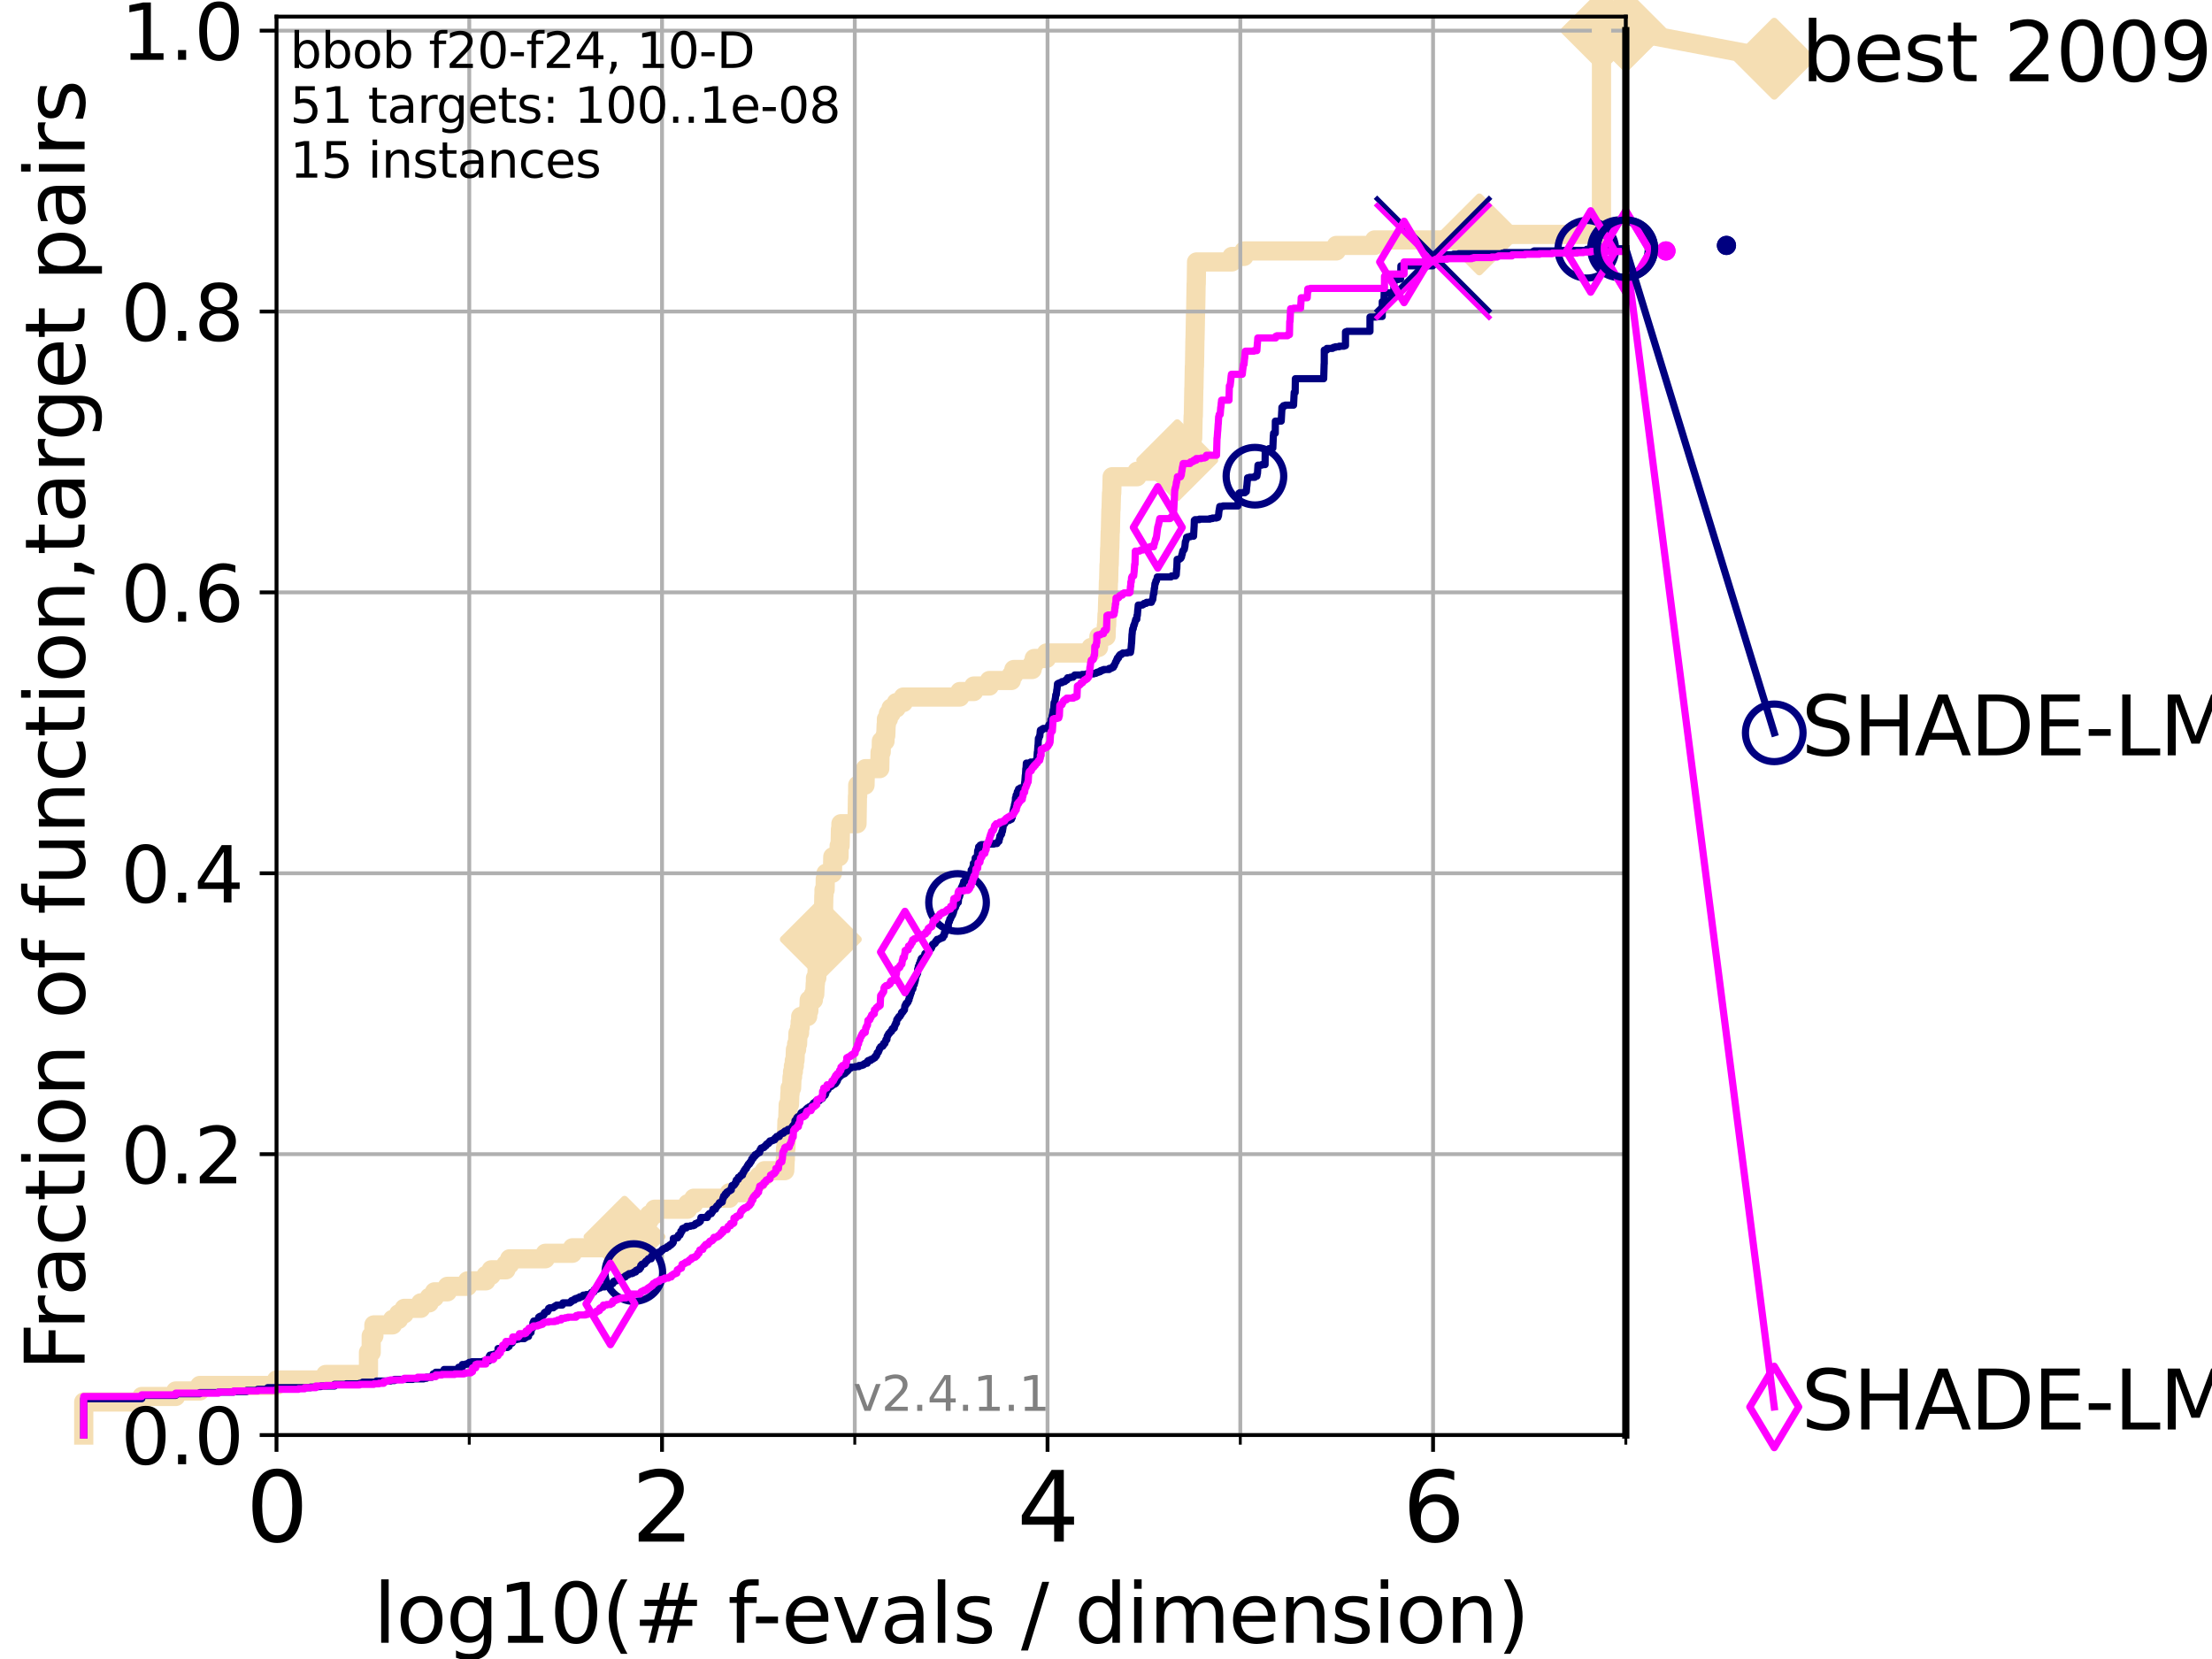 <?xml version="1.0" encoding="utf-8" standalone="no"?>
<!DOCTYPE svg PUBLIC "-//W3C//DTD SVG 1.1//EN"
  "http://www.w3.org/Graphics/SVG/1.1/DTD/svg11.dtd">
<svg height="345.6pt" version="1.1" viewBox="0 0 460.8 345.6" width="460.8pt" xmlns="http://www.w3.org/2000/svg" xmlns:xlink="http://www.w3.org/1999/xlink">
 <defs>
  <style type="text/css">*{stroke-linecap:butt;stroke-linejoin:round;}</style>
 </defs>
 <g id="figure_1">
  <g id="patch_1">
   <path d="M 0 345.6 
L 460.8 345.6 
L 460.8 0 
L 0 0 
z
" style="fill:#ffffff;"/>
  </g>
  <g id="axes_1">
   <g id="patch_2">
    <path d="M 57.6 298.944 
L 338.688 298.944 
L 338.688 3.456 
L 57.6 3.456 
z
" style="fill:#ffffff;"/>
   </g>
   <g id="line2d_1">
    <path d="M 17.445 298.944 
L 17.445 292.06 
L 29.533 292.06 
L 29.533 290.913 
L 36.604 290.913 
L 36.604 289.766 
L 41.621 289.766 
L 41.621 288.618 
L 57.6 288.618 
L 57.6 287.471 
L 67.851 287.471 
L 67.851 286.324 
L 76.759 286.324 
L 76.759 281.734 
L 77.331 281.734 
L 77.331 278.293 
L 77.885 278.293 
L 77.885 275.998 
L 81.776 275.998 
L 81.776 274.851 
L 83.037 274.851 
L 83.037 273.703 
L 84.213 273.703 
L 84.213 272.556 
L 87.644 272.556 
L 87.644 271.409 
L 89.419 271.409 
L 89.419 270.261 
L 90.509 270.261 
L 90.509 269.114 
L 93.197 269.114 
L 93.197 267.967 
L 97.403 267.967 
L 97.403 266.82 
L 101.223 266.82 
L 101.223 265.672 
L 102.331 265.672 
L 102.331 264.525 
L 105.398 264.525 
L 105.398 263.378 
L 106.169 263.378 
L 106.169 262.23 
L 113.595 262.23 
L 113.595 261.083 
L 119.25 261.083 
L 119.25 259.936 
L 128.886 259.936 
L 128.886 258.788 
L 129.881 258.788 
L 129.881 257.641 
L 130.101 257.641 
L 130.101 256.494 
L 133.33 256.494 
L 133.33 255.346 
L 134.279 255.346 
L 134.279 254.199 
L 135.26 254.199 
L 135.26 253.052 
L 136.362 253.052 
L 136.362 251.905 
L 143.26 251.905 
L 143.26 250.757 
L 144.534 250.757 
L 144.534 249.61 
L 151.944 249.61 
L 151.944 248.463 
L 156.04 248.463 
L 156.108 246.168 
L 158.092 246.168 
L 158.092 245.021 
L 159.242 245.021 
L 159.242 243.873 
L 163.477 243.873 
L 163.578 241.579 
L 163.606 241.579 
L 163.634 239.284 
L 163.717 239.284 
L 163.828 235.842 
L 163.867 235.842 
L 163.934 233.548 
L 164.09 233.548 
L 164.199 230.106 
L 164.46 230.106 
L 164.543 227.811 
L 164.592 227.811 
L 164.592 226.664 
L 164.903 226.664 
L 164.992 224.369 
L 165.106 224.369 
L 165.106 223.222 
L 165.281 223.222 
L 165.281 222.075 
L 165.469 222.075 
L 165.469 220.927 
L 165.615 220.927 
L 165.701 218.633 
L 165.947 218.633 
L 165.947 217.485 
L 166.148 217.485 
L 166.235 215.191 
L 166.561 215.191 
L 166.561 214.044 
L 166.689 214.044 
L 166.689 212.896 
L 166.803 212.896 
L 166.803 211.749 
L 168.257 211.749 
L 168.257 210.602 
L 168.494 210.602 
L 168.576 208.307 
L 169.443 208.307 
L 169.443 207.16 
L 169.724 207.16 
L 169.831 204.865 
L 169.878 204.865 
L 169.878 203.718 
L 170.155 203.718 
L 170.248 201.423 
L 170.433 201.423 
L 170.433 200.276 
L 170.559 200.276 
L 170.559 199.129 
L 170.671 199.129 
L 170.671 197.981 
L 170.873 197.981 
L 170.952 195.687 
L 170.991 195.687 
L 170.991 194.539 
L 171.196 194.539 
L 171.196 193.392 
L 171.31 193.392 
L 171.335 191.097 
L 171.534 191.097 
L 171.62 186.508 
L 171.656 186.508 
L 171.656 185.361 
L 171.891 185.361 
L 171.921 183.066 
L 172.066 183.066 
L 172.066 181.919 
L 173.406 181.919 
L 173.486 178.477 
L 174.789 178.477 
L 174.808 176.183 
L 175.007 176.183 
L 175.082 172.741 
L 175.175 172.741 
L 175.175 171.593 
L 178.534 171.593 
L 178.624 165.857 
L 178.668 165.857 
L 178.68 163.562 
L 180.201 163.562 
L 180.281 160.12 
L 183.266 160.12 
L 183.341 156.678 
L 183.573 156.678 
L 183.606 154.384 
L 184.368 154.384 
L 184.368 153.236 
L 184.52 153.236 
L 184.606 150.942 
L 184.655 150.942 
L 184.655 149.795 
L 185.063 149.795 
L 185.063 148.647 
L 185.626 148.647 
L 185.626 147.5 
L 186.72 147.5 
L 186.72 146.353 
L 188.185 146.353 
L 188.185 145.205 
L 199.957 145.205 
L 199.957 144.058 
L 202.857 144.058 
L 202.857 142.911 
L 206.107 142.911 
L 206.107 141.763 
L 210.672 141.763 
L 210.672 140.616 
L 211.2 140.616 
L 211.2 139.469 
L 215.022 139.469 
L 215.022 138.322 
L 215.446 138.322 
L 215.446 137.174 
L 218.004 137.174 
L 218.004 136.027 
L 227.274 136.027 
L 227.274 134.88 
L 228.846 134.88 
L 228.921 132.585 
L 230.421 132.585 
L 230.471 130.29 
L 230.534 130.29 
L 230.613 127.996 
L 230.672 127.996 
L 230.771 124.554 
L 230.812 124.554 
L 230.907 121.112 
L 230.946 121.112 
L 231.026 117.67 
L 231.071 117.67 
L 231.16 114.228 
L 231.19 114.228 
L 231.274 110.786 
L 231.307 110.786 
L 231.416 106.197 
L 231.45 106.197 
L 231.548 102.755 
L 231.598 102.755 
L 231.681 99.313 
L 236.862 99.313 
L 236.862 98.166 
L 244.526 98.166 
L 244.526 97.019 
L 245.241 97.019 
L 245.241 95.871 
L 247.952 95.871 
L 247.952 94.724 
L 248.064 94.724 
L 248.064 93.577 
L 248.264 93.577 
L 248.359 91.282 
L 248.464 91.282 
L 248.551 86.693 
L 248.592 86.693 
L 248.696 80.956 
L 248.719 80.956 
L 248.801 76.367 
L 248.832 76.367 
L 248.93 70.631 
L 248.948 70.631 
L 249.056 64.894 
L 249.079 64.894 
L 249.175 59.158 
L 249.202 59.158 
L 249.267 54.568 
L 256.629 54.568 
L 256.629 53.421 
L 259.144 53.421 
L 259.144 52.274 
L 278.38 52.274 
L 278.38 51.126 
L 286.359 51.126 
L 286.359 49.979 
L 308.171 49.979 
L 308.171 48.832 
L 333.612 48.832 
L 333.62 6.382 
L 338.688 6.382 
L 338.688 6.382 
" style="fill:none;stroke:#f5deb3;stroke-linecap:square;stroke-width:4;"/>
   </g>
   <g id="line2d_2">
    <defs>
     <path d="M 0 7.778 
L 7.778 0 
L 0 -7.778 
L -7.778 0 
z
" id="m0fecb36c97" style="stroke:#f5deb3;stroke-linejoin:miter;stroke-width:1.5;"/>
    </defs>
    <g>
     <use style="fill:#f5deb3;stroke:#f5deb3;stroke-linejoin:miter;stroke-width:1.5;" x="130.101" xlink:href="#m0fecb36c97" y="257.641"/>
     <use style="fill:#f5deb3;stroke:#f5deb3;stroke-linejoin:miter;stroke-width:1.5;" x="170.991" xlink:href="#m0fecb36c97" y="195.687"/>
     <use style="fill:#f5deb3;stroke:#f5deb3;stroke-linejoin:miter;stroke-width:1.5;" x="245.241" xlink:href="#m0fecb36c97" y="95.871"/>
     <use style="fill:#f5deb3;stroke:#f5deb3;stroke-linejoin:miter;stroke-width:1.5;" x="308.171" xlink:href="#m0fecb36c97" y="48.832"/>
     <use style="fill:#f5deb3;stroke:#f5deb3;stroke-linejoin:miter;stroke-width:1.5;" x="333.62" xlink:href="#m0fecb36c97" y="6.382"/>
     <use style="fill:#f5deb3;stroke:#f5deb3;stroke-linejoin:miter;stroke-width:1.5;" x="338.688" xlink:href="#m0fecb36c97" y="6.382"/>
    </g>
   </g>
   <g id="line2d_3">
    <path style="fill:none;stroke:#f5deb3;stroke-linecap:square;stroke-width:4;"/>
    <g/>
   </g>
   <g id="line2d_4">
    <path d="M 338.688 6.382 
L 369.608 12.233 
" style="fill:none;stroke:#f5deb3;stroke-linecap:square;stroke-width:4;"/>
    <g>
     <use style="fill:#f5deb3;stroke:#f5deb3;stroke-linejoin:miter;stroke-width:1.5;" x="338.688" xlink:href="#m0fecb36c97" y="6.382"/>
     <use style="fill:#f5deb3;stroke:#f5deb3;stroke-linejoin:miter;stroke-width:1.5;" x="369.608" xlink:href="#m0fecb36c97" y="12.233"/>
    </g>
   </g>
   <g id="matplotlib.axis_1">
    <g id="xtick_1">
     <g id="line2d_5">
      <path clip-path="url(#pb072273c26)" d="M 57.6 298.944 
L 57.6 3.456 
" style="fill:none;stroke:#b0b0b0;stroke-linecap:square;stroke-width:0.8;"/>
     </g>
     <g id="line2d_6">
      <defs>
       <path d="M 0 0 
L 0 3.5 
" id="m902cf62185" style="stroke:#000000;stroke-width:0.8;"/>
      </defs>
      <g>
       <use style="stroke:#000000;stroke-width:0.8;" x="57.6" xlink:href="#m902cf62185" y="298.944"/>
      </g>
     </g>
     <g id="text_1">
      <!-- 0 -->
      <g transform="translate(51.237 321.141)scale(0.2 -0.2)">
       <defs>
        <path d="M 2034 4250 
Q 1547 4250 1301 3770 
Q 1056 3291 1056 2328 
Q 1056 1369 1301 889 
Q 1547 409 2034 409 
Q 2525 409 2770 889 
Q 3016 1369 3016 2328 
Q 3016 3291 2770 3770 
Q 2525 4250 2034 4250 
z
M 2034 4750 
Q 2819 4750 3233 4129 
Q 3647 3509 3647 2328 
Q 3647 1150 3233 529 
Q 2819 -91 2034 -91 
Q 1250 -91 836 529 
Q 422 1150 422 2328 
Q 422 3509 836 4129 
Q 1250 4750 2034 4750 
z
" id="DejaVuSans-30" transform="scale(0.016)"/>
       </defs>
       <use xlink:href="#DejaVuSans-30"/>
      </g>
     </g>
    </g>
    <g id="xtick_2">
     <g id="line2d_7">
      <path clip-path="url(#pb072273c26)" d="M 137.911 298.944 
L 137.911 3.456 
" style="fill:none;stroke:#b0b0b0;stroke-linecap:square;stroke-width:0.8;"/>
     </g>
     <g id="line2d_8">
      <g>
       <use style="stroke:#000000;stroke-width:0.8;" x="137.911" xlink:href="#m902cf62185" y="298.944"/>
      </g>
     </g>
     <g id="text_2">
      <!-- 2 -->
      <g transform="translate(131.548 321.141)scale(0.2 -0.2)">
       <defs>
        <path d="M 1228 531 
L 3431 531 
L 3431 0 
L 469 0 
L 469 531 
Q 828 903 1448 1529 
Q 2069 2156 2228 2338 
Q 2531 2678 2651 2914 
Q 2772 3150 2772 3378 
Q 2772 3750 2511 3984 
Q 2250 4219 1831 4219 
Q 1534 4219 1204 4116 
Q 875 4013 500 3803 
L 500 4441 
Q 881 4594 1212 4672 
Q 1544 4750 1819 4750 
Q 2544 4750 2975 4387 
Q 3406 4025 3406 3419 
Q 3406 3131 3298 2873 
Q 3191 2616 2906 2266 
Q 2828 2175 2409 1742 
Q 1991 1309 1228 531 
z
" id="DejaVuSans-32" transform="scale(0.016)"/>
       </defs>
       <use xlink:href="#DejaVuSans-32"/>
      </g>
     </g>
    </g>
    <g id="xtick_3">
     <g id="line2d_9">
      <path clip-path="url(#pb072273c26)" d="M 218.222 298.944 
L 218.222 3.456 
" style="fill:none;stroke:#b0b0b0;stroke-linecap:square;stroke-width:0.8;"/>
     </g>
     <g id="line2d_10">
      <g>
       <use style="stroke:#000000;stroke-width:0.8;" x="218.222" xlink:href="#m902cf62185" y="298.944"/>
      </g>
     </g>
     <g id="text_3">
      <!-- 4 -->
      <g transform="translate(211.859 321.141)scale(0.2 -0.2)">
       <defs>
        <path d="M 2419 4116 
L 825 1625 
L 2419 1625 
L 2419 4116 
z
M 2253 4666 
L 3047 4666 
L 3047 1625 
L 3713 1625 
L 3713 1100 
L 3047 1100 
L 3047 0 
L 2419 0 
L 2419 1100 
L 313 1100 
L 313 1709 
L 2253 4666 
z
" id="DejaVuSans-34" transform="scale(0.016)"/>
       </defs>
       <use xlink:href="#DejaVuSans-34"/>
      </g>
     </g>
    </g>
    <g id="xtick_4">
     <g id="line2d_11">
      <path clip-path="url(#pb072273c26)" d="M 298.533 298.944 
L 298.533 3.456 
" style="fill:none;stroke:#b0b0b0;stroke-linecap:square;stroke-width:0.8;"/>
     </g>
     <g id="line2d_12">
      <g>
       <use style="stroke:#000000;stroke-width:0.8;" x="298.533" xlink:href="#m902cf62185" y="298.944"/>
      </g>
     </g>
     <g id="text_4">
      <!-- 6 -->
      <g transform="translate(292.17 321.141)scale(0.2 -0.2)">
       <defs>
        <path d="M 2113 2584 
Q 1688 2584 1439 2293 
Q 1191 2003 1191 1497 
Q 1191 994 1439 701 
Q 1688 409 2113 409 
Q 2538 409 2786 701 
Q 3034 994 3034 1497 
Q 3034 2003 2786 2293 
Q 2538 2584 2113 2584 
z
M 3366 4563 
L 3366 3988 
Q 3128 4100 2886 4159 
Q 2644 4219 2406 4219 
Q 1781 4219 1451 3797 
Q 1122 3375 1075 2522 
Q 1259 2794 1537 2939 
Q 1816 3084 2150 3084 
Q 2853 3084 3261 2657 
Q 3669 2231 3669 1497 
Q 3669 778 3244 343 
Q 2819 -91 2113 -91 
Q 1303 -91 875 529 
Q 447 1150 447 2328 
Q 447 3434 972 4092 
Q 1497 4750 2381 4750 
Q 2619 4750 2861 4703 
Q 3103 4656 3366 4563 
z
" id="DejaVuSans-36" transform="scale(0.016)"/>
       </defs>
       <use xlink:href="#DejaVuSans-36"/>
      </g>
     </g>
    </g>
    <g id="xtick_5">
     <g id="line2d_13">
      <path clip-path="url(#pb072273c26)" d="M 97.755 298.944 
L 97.755 3.456 
" style="fill:none;stroke:#b0b0b0;stroke-linecap:square;stroke-width:0.8;"/>
     </g>
     <g id="line2d_14">
      <defs>
       <path d="M 0 0 
L 0 2 
" id="m588e5fa2b0" style="stroke:#000000;stroke-width:0.6;"/>
      </defs>
      <g>
       <use style="stroke:#000000;stroke-width:0.6;" x="97.755" xlink:href="#m588e5fa2b0" y="298.944"/>
      </g>
     </g>
    </g>
    <g id="xtick_6">
     <g id="line2d_15">
      <path clip-path="url(#pb072273c26)" d="M 178.066 298.944 
L 178.066 3.456 
" style="fill:none;stroke:#b0b0b0;stroke-linecap:square;stroke-width:0.8;"/>
     </g>
     <g id="line2d_16">
      <g>
       <use style="stroke:#000000;stroke-width:0.6;" x="178.066" xlink:href="#m588e5fa2b0" y="298.944"/>
      </g>
     </g>
    </g>
    <g id="xtick_7">
     <g id="line2d_17">
      <path clip-path="url(#pb072273c26)" d="M 258.377 298.944 
L 258.377 3.456 
" style="fill:none;stroke:#b0b0b0;stroke-linecap:square;stroke-width:0.8;"/>
     </g>
     <g id="line2d_18">
      <g>
       <use style="stroke:#000000;stroke-width:0.6;" x="258.377" xlink:href="#m588e5fa2b0" y="298.944"/>
      </g>
     </g>
    </g>
    <g id="xtick_8">
     <g id="line2d_19">
      <path clip-path="url(#pb072273c26)" d="M 338.688 298.944 
L 338.688 3.456 
" style="fill:none;stroke:#b0b0b0;stroke-linecap:square;stroke-width:0.8;"/>
     </g>
     <g id="line2d_20">
      <g>
       <use style="stroke:#000000;stroke-width:0.6;" x="338.688" xlink:href="#m588e5fa2b0" y="298.944"/>
      </g>
     </g>
    </g>
    <g id="text_5">
     <!-- log10(# f-evals / dimension) -->
     <g transform="translate(77.764 342.218)scale(0.17 -0.17)">
      <defs>
       <path d="M 603 4863 
L 1178 4863 
L 1178 0 
L 603 0 
L 603 4863 
z
" id="DejaVuSans-6c" transform="scale(0.016)"/>
       <path d="M 1959 3097 
Q 1497 3097 1228 2736 
Q 959 2375 959 1747 
Q 959 1119 1226 758 
Q 1494 397 1959 397 
Q 2419 397 2687 759 
Q 2956 1122 2956 1747 
Q 2956 2369 2687 2733 
Q 2419 3097 1959 3097 
z
M 1959 3584 
Q 2709 3584 3137 3096 
Q 3566 2609 3566 1747 
Q 3566 888 3137 398 
Q 2709 -91 1959 -91 
Q 1206 -91 779 398 
Q 353 888 353 1747 
Q 353 2609 779 3096 
Q 1206 3584 1959 3584 
z
" id="DejaVuSans-6f" transform="scale(0.016)"/>
       <path d="M 2906 1791 
Q 2906 2416 2648 2759 
Q 2391 3103 1925 3103 
Q 1463 3103 1205 2759 
Q 947 2416 947 1791 
Q 947 1169 1205 825 
Q 1463 481 1925 481 
Q 2391 481 2648 825 
Q 2906 1169 2906 1791 
z
M 3481 434 
Q 3481 -459 3084 -895 
Q 2688 -1331 1869 -1331 
Q 1566 -1331 1297 -1286 
Q 1028 -1241 775 -1147 
L 775 -588 
Q 1028 -725 1275 -790 
Q 1522 -856 1778 -856 
Q 2344 -856 2625 -561 
Q 2906 -266 2906 331 
L 2906 616 
Q 2728 306 2450 153 
Q 2172 0 1784 0 
Q 1141 0 747 490 
Q 353 981 353 1791 
Q 353 2603 747 3093 
Q 1141 3584 1784 3584 
Q 2172 3584 2450 3431 
Q 2728 3278 2906 2969 
L 2906 3500 
L 3481 3500 
L 3481 434 
z
" id="DejaVuSans-67" transform="scale(0.016)"/>
       <path d="M 794 531 
L 1825 531 
L 1825 4091 
L 703 3866 
L 703 4441 
L 1819 4666 
L 2450 4666 
L 2450 531 
L 3481 531 
L 3481 0 
L 794 0 
L 794 531 
z
" id="DejaVuSans-31" transform="scale(0.016)"/>
       <path d="M 1984 4856 
Q 1566 4138 1362 3434 
Q 1159 2731 1159 2009 
Q 1159 1288 1364 580 
Q 1569 -128 1984 -844 
L 1484 -844 
Q 1016 -109 783 600 
Q 550 1309 550 2009 
Q 550 2706 781 3412 
Q 1013 4119 1484 4856 
L 1984 4856 
z
" id="DejaVuSans-28" transform="scale(0.016)"/>
       <path d="M 3272 2816 
L 2363 2816 
L 2100 1772 
L 3016 1772 
L 3272 2816 
z
M 2803 4594 
L 2478 3297 
L 3391 3297 
L 3719 4594 
L 4219 4594 
L 3897 3297 
L 4872 3297 
L 4872 2816 
L 3775 2816 
L 3519 1772 
L 4513 1772 
L 4513 1294 
L 3397 1294 
L 3072 0 
L 2572 0 
L 2894 1294 
L 1978 1294 
L 1656 0 
L 1153 0 
L 1478 1294 
L 494 1294 
L 494 1772 
L 1594 1772 
L 1856 2816 
L 850 2816 
L 850 3297 
L 1978 3297 
L 2297 4594 
L 2803 4594 
z
" id="DejaVuSans-23" transform="scale(0.016)"/>
       <path id="DejaVuSans-20" transform="scale(0.016)"/>
       <path d="M 2375 4863 
L 2375 4384 
L 1825 4384 
Q 1516 4384 1395 4259 
Q 1275 4134 1275 3809 
L 1275 3500 
L 2222 3500 
L 2222 3053 
L 1275 3053 
L 1275 0 
L 697 0 
L 697 3053 
L 147 3053 
L 147 3500 
L 697 3500 
L 697 3744 
Q 697 4328 969 4595 
Q 1241 4863 1831 4863 
L 2375 4863 
z
" id="DejaVuSans-66" transform="scale(0.016)"/>
       <path d="M 313 2009 
L 1997 2009 
L 1997 1497 
L 313 1497 
L 313 2009 
z
" id="DejaVuSans-2d" transform="scale(0.016)"/>
       <path d="M 3597 1894 
L 3597 1613 
L 953 1613 
Q 991 1019 1311 708 
Q 1631 397 2203 397 
Q 2534 397 2845 478 
Q 3156 559 3463 722 
L 3463 178 
Q 3153 47 2828 -22 
Q 2503 -91 2169 -91 
Q 1331 -91 842 396 
Q 353 884 353 1716 
Q 353 2575 817 3079 
Q 1281 3584 2069 3584 
Q 2775 3584 3186 3129 
Q 3597 2675 3597 1894 
z
M 3022 2063 
Q 3016 2534 2758 2815 
Q 2500 3097 2075 3097 
Q 1594 3097 1305 2825 
Q 1016 2553 972 2059 
L 3022 2063 
z
" id="DejaVuSans-65" transform="scale(0.016)"/>
       <path d="M 191 3500 
L 800 3500 
L 1894 563 
L 2988 3500 
L 3597 3500 
L 2284 0 
L 1503 0 
L 191 3500 
z
" id="DejaVuSans-76" transform="scale(0.016)"/>
       <path d="M 2194 1759 
Q 1497 1759 1228 1600 
Q 959 1441 959 1056 
Q 959 750 1161 570 
Q 1363 391 1709 391 
Q 2188 391 2477 730 
Q 2766 1069 2766 1631 
L 2766 1759 
L 2194 1759 
z
M 3341 1997 
L 3341 0 
L 2766 0 
L 2766 531 
Q 2569 213 2275 61 
Q 1981 -91 1556 -91 
Q 1019 -91 701 211 
Q 384 513 384 1019 
Q 384 1609 779 1909 
Q 1175 2209 1959 2209 
L 2766 2209 
L 2766 2266 
Q 2766 2663 2505 2880 
Q 2244 3097 1772 3097 
Q 1472 3097 1187 3025 
Q 903 2953 641 2809 
L 641 3341 
Q 956 3463 1253 3523 
Q 1550 3584 1831 3584 
Q 2591 3584 2966 3190 
Q 3341 2797 3341 1997 
z
" id="DejaVuSans-61" transform="scale(0.016)"/>
       <path d="M 2834 3397 
L 2834 2853 
Q 2591 2978 2328 3040 
Q 2066 3103 1784 3103 
Q 1356 3103 1142 2972 
Q 928 2841 928 2578 
Q 928 2378 1081 2264 
Q 1234 2150 1697 2047 
L 1894 2003 
Q 2506 1872 2764 1633 
Q 3022 1394 3022 966 
Q 3022 478 2636 193 
Q 2250 -91 1575 -91 
Q 1294 -91 989 -36 
Q 684 19 347 128 
L 347 722 
Q 666 556 975 473 
Q 1284 391 1588 391 
Q 1994 391 2212 530 
Q 2431 669 2431 922 
Q 2431 1156 2273 1281 
Q 2116 1406 1581 1522 
L 1381 1569 
Q 847 1681 609 1914 
Q 372 2147 372 2553 
Q 372 3047 722 3315 
Q 1072 3584 1716 3584 
Q 2034 3584 2315 3537 
Q 2597 3491 2834 3397 
z
" id="DejaVuSans-73" transform="scale(0.016)"/>
       <path d="M 1625 4666 
L 2156 4666 
L 531 -594 
L 0 -594 
L 1625 4666 
z
" id="DejaVuSans-2f" transform="scale(0.016)"/>
       <path d="M 2906 2969 
L 2906 4863 
L 3481 4863 
L 3481 0 
L 2906 0 
L 2906 525 
Q 2725 213 2448 61 
Q 2172 -91 1784 -91 
Q 1150 -91 751 415 
Q 353 922 353 1747 
Q 353 2572 751 3078 
Q 1150 3584 1784 3584 
Q 2172 3584 2448 3432 
Q 2725 3281 2906 2969 
z
M 947 1747 
Q 947 1113 1208 752 
Q 1469 391 1925 391 
Q 2381 391 2643 752 
Q 2906 1113 2906 1747 
Q 2906 2381 2643 2742 
Q 2381 3103 1925 3103 
Q 1469 3103 1208 2742 
Q 947 2381 947 1747 
z
" id="DejaVuSans-64" transform="scale(0.016)"/>
       <path d="M 603 3500 
L 1178 3500 
L 1178 0 
L 603 0 
L 603 3500 
z
M 603 4863 
L 1178 4863 
L 1178 4134 
L 603 4134 
L 603 4863 
z
" id="DejaVuSans-69" transform="scale(0.016)"/>
       <path d="M 3328 2828 
Q 3544 3216 3844 3400 
Q 4144 3584 4550 3584 
Q 5097 3584 5394 3201 
Q 5691 2819 5691 2113 
L 5691 0 
L 5113 0 
L 5113 2094 
Q 5113 2597 4934 2840 
Q 4756 3084 4391 3084 
Q 3944 3084 3684 2787 
Q 3425 2491 3425 1978 
L 3425 0 
L 2847 0 
L 2847 2094 
Q 2847 2600 2669 2842 
Q 2491 3084 2119 3084 
Q 1678 3084 1418 2786 
Q 1159 2488 1159 1978 
L 1159 0 
L 581 0 
L 581 3500 
L 1159 3500 
L 1159 2956 
Q 1356 3278 1631 3431 
Q 1906 3584 2284 3584 
Q 2666 3584 2933 3390 
Q 3200 3197 3328 2828 
z
" id="DejaVuSans-6d" transform="scale(0.016)"/>
       <path d="M 3513 2113 
L 3513 0 
L 2938 0 
L 2938 2094 
Q 2938 2591 2744 2837 
Q 2550 3084 2163 3084 
Q 1697 3084 1428 2787 
Q 1159 2491 1159 1978 
L 1159 0 
L 581 0 
L 581 3500 
L 1159 3500 
L 1159 2956 
Q 1366 3272 1645 3428 
Q 1925 3584 2291 3584 
Q 2894 3584 3203 3211 
Q 3513 2838 3513 2113 
z
" id="DejaVuSans-6e" transform="scale(0.016)"/>
       <path d="M 513 4856 
L 1013 4856 
Q 1481 4119 1714 3412 
Q 1947 2706 1947 2009 
Q 1947 1309 1714 600 
Q 1481 -109 1013 -844 
L 513 -844 
Q 928 -128 1133 580 
Q 1338 1288 1338 2009 
Q 1338 2731 1133 3434 
Q 928 4138 513 4856 
z
" id="DejaVuSans-29" transform="scale(0.016)"/>
      </defs>
      <use xlink:href="#DejaVuSans-6c"/>
      <use x="27.783" xlink:href="#DejaVuSans-6f"/>
      <use x="88.965" xlink:href="#DejaVuSans-67"/>
      <use x="152.441" xlink:href="#DejaVuSans-31"/>
      <use x="216.064" xlink:href="#DejaVuSans-30"/>
      <use x="279.688" xlink:href="#DejaVuSans-28"/>
      <use x="318.701" xlink:href="#DejaVuSans-23"/>
      <use x="402.49" xlink:href="#DejaVuSans-20"/>
      <use x="434.277" xlink:href="#DejaVuSans-66"/>
      <use x="463.982" xlink:href="#DejaVuSans-2d"/>
      <use x="500.066" xlink:href="#DejaVuSans-65"/>
      <use x="561.59" xlink:href="#DejaVuSans-76"/>
      <use x="620.77" xlink:href="#DejaVuSans-61"/>
      <use x="682.049" xlink:href="#DejaVuSans-6c"/>
      <use x="709.832" xlink:href="#DejaVuSans-73"/>
      <use x="761.932" xlink:href="#DejaVuSans-20"/>
      <use x="793.719" xlink:href="#DejaVuSans-2f"/>
      <use x="827.41" xlink:href="#DejaVuSans-20"/>
      <use x="859.197" xlink:href="#DejaVuSans-64"/>
      <use x="922.674" xlink:href="#DejaVuSans-69"/>
      <use x="950.457" xlink:href="#DejaVuSans-6d"/>
      <use x="1047.869" xlink:href="#DejaVuSans-65"/>
      <use x="1109.393" xlink:href="#DejaVuSans-6e"/>
      <use x="1172.771" xlink:href="#DejaVuSans-73"/>
      <use x="1224.871" xlink:href="#DejaVuSans-69"/>
      <use x="1252.654" xlink:href="#DejaVuSans-6f"/>
      <use x="1313.836" xlink:href="#DejaVuSans-6e"/>
      <use x="1377.215" xlink:href="#DejaVuSans-29"/>
     </g>
    </g>
   </g>
   <g id="matplotlib.axis_2">
    <g id="ytick_1">
     <g id="line2d_21">
      <path clip-path="url(#pb072273c26)" d="M 57.6 298.944 
L 338.688 298.944 
" style="fill:none;stroke:#b0b0b0;stroke-linecap:square;stroke-width:0.8;"/>
     </g>
     <g id="line2d_22">
      <defs>
       <path d="M 0 0 
L -3.5 0 
" id="m3fb22747c6" style="stroke:#000000;stroke-width:0.8;"/>
      </defs>
      <g>
       <use style="stroke:#000000;stroke-width:0.8;" x="57.6" xlink:href="#m3fb22747c6" y="298.944"/>
      </g>
     </g>
     <g id="text_6">
      <!-- 0.0 -->
      <g transform="translate(25.155 305.023)scale(0.16 -0.16)">
       <defs>
        <path d="M 684 794 
L 1344 794 
L 1344 0 
L 684 0 
L 684 794 
z
" id="DejaVuSans-2e" transform="scale(0.016)"/>
       </defs>
       <use xlink:href="#DejaVuSans-30"/>
       <use x="63.623" xlink:href="#DejaVuSans-2e"/>
       <use x="95.41" xlink:href="#DejaVuSans-30"/>
      </g>
     </g>
    </g>
    <g id="ytick_2">
     <g id="line2d_23">
      <path clip-path="url(#pb072273c26)" d="M 57.6 240.432 
L 338.688 240.432 
" style="fill:none;stroke:#b0b0b0;stroke-linecap:square;stroke-width:0.8;"/>
     </g>
     <g id="line2d_24">
      <g>
       <use style="stroke:#000000;stroke-width:0.8;" x="57.6" xlink:href="#m3fb22747c6" y="240.432"/>
      </g>
     </g>
     <g id="text_7">
      <!-- 0.2 -->
      <g transform="translate(25.155 246.51)scale(0.16 -0.16)">
       <use xlink:href="#DejaVuSans-30"/>
       <use x="63.623" xlink:href="#DejaVuSans-2e"/>
       <use x="95.41" xlink:href="#DejaVuSans-32"/>
      </g>
     </g>
    </g>
    <g id="ytick_3">
     <g id="line2d_25">
      <path clip-path="url(#pb072273c26)" d="M 57.6 181.919 
L 338.688 181.919 
" style="fill:none;stroke:#b0b0b0;stroke-linecap:square;stroke-width:0.8;"/>
     </g>
     <g id="line2d_26">
      <g>
       <use style="stroke:#000000;stroke-width:0.8;" x="57.6" xlink:href="#m3fb22747c6" y="181.919"/>
      </g>
     </g>
     <g id="text_8">
      <!-- 0.4 -->
      <g transform="translate(25.155 187.998)scale(0.16 -0.16)">
       <use xlink:href="#DejaVuSans-30"/>
       <use x="63.623" xlink:href="#DejaVuSans-2e"/>
       <use x="95.41" xlink:href="#DejaVuSans-34"/>
      </g>
     </g>
    </g>
    <g id="ytick_4">
     <g id="line2d_27">
      <path clip-path="url(#pb072273c26)" d="M 57.6 123.407 
L 338.688 123.407 
" style="fill:none;stroke:#b0b0b0;stroke-linecap:square;stroke-width:0.8;"/>
     </g>
     <g id="line2d_28">
      <g>
       <use style="stroke:#000000;stroke-width:0.8;" x="57.6" xlink:href="#m3fb22747c6" y="123.407"/>
      </g>
     </g>
     <g id="text_9">
      <!-- 0.6 -->
      <g transform="translate(25.155 129.485)scale(0.16 -0.16)">
       <use xlink:href="#DejaVuSans-30"/>
       <use x="63.623" xlink:href="#DejaVuSans-2e"/>
       <use x="95.41" xlink:href="#DejaVuSans-36"/>
      </g>
     </g>
    </g>
    <g id="ytick_5">
     <g id="line2d_29">
      <path clip-path="url(#pb072273c26)" d="M 57.6 64.894 
L 338.688 64.894 
" style="fill:none;stroke:#b0b0b0;stroke-linecap:square;stroke-width:0.8;"/>
     </g>
     <g id="line2d_30">
      <g>
       <use style="stroke:#000000;stroke-width:0.8;" x="57.6" xlink:href="#m3fb22747c6" y="64.894"/>
      </g>
     </g>
     <g id="text_10">
      <!-- 0.8 -->
      <g transform="translate(25.155 70.973)scale(0.16 -0.16)">
       <defs>
        <path d="M 2034 2216 
Q 1584 2216 1326 1975 
Q 1069 1734 1069 1313 
Q 1069 891 1326 650 
Q 1584 409 2034 409 
Q 2484 409 2743 651 
Q 3003 894 3003 1313 
Q 3003 1734 2745 1975 
Q 2488 2216 2034 2216 
z
M 1403 2484 
Q 997 2584 770 2862 
Q 544 3141 544 3541 
Q 544 4100 942 4425 
Q 1341 4750 2034 4750 
Q 2731 4750 3128 4425 
Q 3525 4100 3525 3541 
Q 3525 3141 3298 2862 
Q 3072 2584 2669 2484 
Q 3125 2378 3379 2068 
Q 3634 1759 3634 1313 
Q 3634 634 3220 271 
Q 2806 -91 2034 -91 
Q 1263 -91 848 271 
Q 434 634 434 1313 
Q 434 1759 690 2068 
Q 947 2378 1403 2484 
z
M 1172 3481 
Q 1172 3119 1398 2916 
Q 1625 2713 2034 2713 
Q 2441 2713 2670 2916 
Q 2900 3119 2900 3481 
Q 2900 3844 2670 4047 
Q 2441 4250 2034 4250 
Q 1625 4250 1398 4047 
Q 1172 3844 1172 3481 
z
" id="DejaVuSans-38" transform="scale(0.016)"/>
       </defs>
       <use xlink:href="#DejaVuSans-30"/>
       <use x="63.623" xlink:href="#DejaVuSans-2e"/>
       <use x="95.41" xlink:href="#DejaVuSans-38"/>
      </g>
     </g>
    </g>
    <g id="ytick_6">
     <g id="line2d_31">
      <path clip-path="url(#pb072273c26)" d="M 57.6 6.382 
L 338.688 6.382 
" style="fill:none;stroke:#b0b0b0;stroke-linecap:square;stroke-width:0.8;"/>
     </g>
     <g id="line2d_32">
      <g>
       <use style="stroke:#000000;stroke-width:0.8;" x="57.6" xlink:href="#m3fb22747c6" y="6.382"/>
      </g>
     </g>
     <g id="text_11">
      <!-- 1.0 -->
      <g transform="translate(25.155 12.46)scale(0.16 -0.16)">
       <use xlink:href="#DejaVuSans-31"/>
       <use x="63.623" xlink:href="#DejaVuSans-2e"/>
       <use x="95.41" xlink:href="#DejaVuSans-30"/>
      </g>
     </g>
    </g>
    <g id="text_12">
     <!-- Fraction of function,target pairs -->
     <g transform="translate(17.62 285.585)rotate(-90)scale(0.17 -0.17)">
      <defs>
       <path d="M 628 4666 
L 3309 4666 
L 3309 4134 
L 1259 4134 
L 1259 2759 
L 3109 2759 
L 3109 2228 
L 1259 2228 
L 1259 0 
L 628 0 
L 628 4666 
z
" id="DejaVuSans-46" transform="scale(0.016)"/>
       <path d="M 2631 2963 
Q 2534 3019 2420 3045 
Q 2306 3072 2169 3072 
Q 1681 3072 1420 2755 
Q 1159 2438 1159 1844 
L 1159 0 
L 581 0 
L 581 3500 
L 1159 3500 
L 1159 2956 
Q 1341 3275 1631 3429 
Q 1922 3584 2338 3584 
Q 2397 3584 2469 3576 
Q 2541 3569 2628 3553 
L 2631 2963 
z
" id="DejaVuSans-72" transform="scale(0.016)"/>
       <path d="M 3122 3366 
L 3122 2828 
Q 2878 2963 2633 3030 
Q 2388 3097 2138 3097 
Q 1578 3097 1268 2742 
Q 959 2388 959 1747 
Q 959 1106 1268 751 
Q 1578 397 2138 397 
Q 2388 397 2633 464 
Q 2878 531 3122 666 
L 3122 134 
Q 2881 22 2623 -34 
Q 2366 -91 2075 -91 
Q 1284 -91 818 406 
Q 353 903 353 1747 
Q 353 2603 823 3093 
Q 1294 3584 2113 3584 
Q 2378 3584 2631 3529 
Q 2884 3475 3122 3366 
z
" id="DejaVuSans-63" transform="scale(0.016)"/>
       <path d="M 1172 4494 
L 1172 3500 
L 2356 3500 
L 2356 3053 
L 1172 3053 
L 1172 1153 
Q 1172 725 1289 603 
Q 1406 481 1766 481 
L 2356 481 
L 2356 0 
L 1766 0 
Q 1100 0 847 248 
Q 594 497 594 1153 
L 594 3053 
L 172 3053 
L 172 3500 
L 594 3500 
L 594 4494 
L 1172 4494 
z
" id="DejaVuSans-74" transform="scale(0.016)"/>
       <path d="M 544 1381 
L 544 3500 
L 1119 3500 
L 1119 1403 
Q 1119 906 1312 657 
Q 1506 409 1894 409 
Q 2359 409 2629 706 
Q 2900 1003 2900 1516 
L 2900 3500 
L 3475 3500 
L 3475 0 
L 2900 0 
L 2900 538 
Q 2691 219 2414 64 
Q 2138 -91 1772 -91 
Q 1169 -91 856 284 
Q 544 659 544 1381 
z
M 1991 3584 
L 1991 3584 
z
" id="DejaVuSans-75" transform="scale(0.016)"/>
       <path d="M 750 794 
L 1409 794 
L 1409 256 
L 897 -744 
L 494 -744 
L 750 256 
L 750 794 
z
" id="DejaVuSans-2c" transform="scale(0.016)"/>
       <path d="M 1159 525 
L 1159 -1331 
L 581 -1331 
L 581 3500 
L 1159 3500 
L 1159 2969 
Q 1341 3281 1617 3432 
Q 1894 3584 2278 3584 
Q 2916 3584 3314 3078 
Q 3713 2572 3713 1747 
Q 3713 922 3314 415 
Q 2916 -91 2278 -91 
Q 1894 -91 1617 61 
Q 1341 213 1159 525 
z
M 3116 1747 
Q 3116 2381 2855 2742 
Q 2594 3103 2138 3103 
Q 1681 3103 1420 2742 
Q 1159 2381 1159 1747 
Q 1159 1113 1420 752 
Q 1681 391 2138 391 
Q 2594 391 2855 752 
Q 3116 1113 3116 1747 
z
" id="DejaVuSans-70" transform="scale(0.016)"/>
      </defs>
      <use xlink:href="#DejaVuSans-46"/>
      <use x="50.27" xlink:href="#DejaVuSans-72"/>
      <use x="91.383" xlink:href="#DejaVuSans-61"/>
      <use x="152.662" xlink:href="#DejaVuSans-63"/>
      <use x="207.643" xlink:href="#DejaVuSans-74"/>
      <use x="246.852" xlink:href="#DejaVuSans-69"/>
      <use x="274.635" xlink:href="#DejaVuSans-6f"/>
      <use x="335.816" xlink:href="#DejaVuSans-6e"/>
      <use x="399.195" xlink:href="#DejaVuSans-20"/>
      <use x="430.982" xlink:href="#DejaVuSans-6f"/>
      <use x="492.164" xlink:href="#DejaVuSans-66"/>
      <use x="527.369" xlink:href="#DejaVuSans-20"/>
      <use x="559.156" xlink:href="#DejaVuSans-66"/>
      <use x="594.361" xlink:href="#DejaVuSans-75"/>
      <use x="657.74" xlink:href="#DejaVuSans-6e"/>
      <use x="721.119" xlink:href="#DejaVuSans-63"/>
      <use x="776.1" xlink:href="#DejaVuSans-74"/>
      <use x="815.309" xlink:href="#DejaVuSans-69"/>
      <use x="843.092" xlink:href="#DejaVuSans-6f"/>
      <use x="904.273" xlink:href="#DejaVuSans-6e"/>
      <use x="967.652" xlink:href="#DejaVuSans-2c"/>
      <use x="999.439" xlink:href="#DejaVuSans-74"/>
      <use x="1038.648" xlink:href="#DejaVuSans-61"/>
      <use x="1099.928" xlink:href="#DejaVuSans-72"/>
      <use x="1139.291" xlink:href="#DejaVuSans-67"/>
      <use x="1202.768" xlink:href="#DejaVuSans-65"/>
      <use x="1264.291" xlink:href="#DejaVuSans-74"/>
      <use x="1303.5" xlink:href="#DejaVuSans-20"/>
      <use x="1335.287" xlink:href="#DejaVuSans-70"/>
      <use x="1398.764" xlink:href="#DejaVuSans-61"/>
      <use x="1460.043" xlink:href="#DejaVuSans-69"/>
      <use x="1487.826" xlink:href="#DejaVuSans-72"/>
      <use x="1528.939" xlink:href="#DejaVuSans-73"/>
     </g>
    </g>
   </g>
   <g id="line2d_33">
    <defs>
     <path d="M 0 1.5 
C 0.398 1.5 0.779 1.342 1.061 1.061 
C 1.342 0.779 1.5 0.398 1.5 0 
C 1.5 -0.398 1.342 -0.779 1.061 -1.061 
C 0.779 -1.342 0.398 -1.5 0 -1.5 
C -0.398 -1.5 -0.779 -1.342 -1.061 -1.061 
C -1.342 -0.779 -1.5 -0.398 -1.5 0 
C -1.5 0.398 -1.342 0.779 -1.061 1.061 
C -0.779 1.342 -0.398 1.5 0 1.5 
z
" id="md485cf8425" style="stroke:#f5deb3;"/>
    </defs>
    <g>
     <use style="fill:#f5deb3;stroke:#f5deb3;" x="333.62" xlink:href="#md485cf8425" y="6.382"/>
     <use style="fill:#f5deb3;stroke:#f5deb3;" x="333.62" xlink:href="#md485cf8425" y="6.382"/>
    </g>
   </g>
   <g id="line2d_34">
    <defs>
     <path d="M 0 1.5 
C 0.398 1.5 0.779 1.342 1.061 1.061 
C 1.342 0.779 1.5 0.398 1.5 0 
C 1.5 -0.398 1.342 -0.779 1.061 -1.061 
C 0.779 -1.342 0.398 -1.5 0 -1.5 
C -0.398 -1.5 -0.779 -1.342 -1.061 -1.061 
C -1.342 -0.779 -1.5 -0.398 -1.5 0 
C -1.5 0.398 -1.342 0.779 -1.061 1.061 
C -0.779 1.342 -0.398 1.5 0 1.5 
z
" id="m2a693bab8c" style="stroke:#000080;"/>
    </defs>
    <g>
     <use style="fill:#000080;stroke:#000080;" x="359.653" xlink:href="#m2a693bab8c" y="51.126"/>
     <use style="fill:#000080;stroke:#000080;" x="359.653" xlink:href="#m2a693bab8c" y="51.126"/>
    </g>
   </g>
   <g id="line2d_35">
    <path d="M 17.445 298.944 
L 17.445 291.372 
L 29.533 291.372 
L 29.533 290.683 
L 36.604 290.683 
L 36.604 290.339 
L 41.621 290.339 
L 41.621 290.11 
L 45.512 290.11 
L 45.512 289.995 
L 48.692 289.995 
L 48.692 289.88 
L 51.38 289.88 
L 51.38 289.651 
L 53.709 289.651 
L 53.709 289.421 
L 55.763 289.421 
L 55.763 289.077 
L 64.671 289.077 
L 64.671 288.962 
L 65.797 288.962 
L 65.797 288.848 
L 66.854 288.848 
L 66.854 288.733 
L 69.688 288.733 
L 69.688 288.389 
L 72.125 288.389 
L 72.125 288.274 
L 74.922 288.274 
L 74.922 288.159 
L 75.556 288.159 
L 75.556 287.93 
L 78.421 287.93 
L 78.421 287.7 
L 81.334 287.7 
L 81.334 287.586 
L 82.207 287.586 
L 82.207 287.356 
L 86.013 287.356 
L 86.013 287.242 
L 88.256 287.242 
L 88.256 287.127 
L 88.847 287.127 
L 88.847 286.897 
L 89.973 286.897 
L 89.973 286.783 
L 90.243 286.783 
L 90.243 286.209 
L 90.509 286.209 
L 90.509 286.094 
L 90.771 286.094 
L 90.771 285.865 
L 92.504 285.865 
L 92.504 285.291 
L 95.526 285.291 
L 95.526 284.832 
L 96.301 284.832 
L 96.301 284.259 
L 97.044 284.259 
L 97.044 284.144 
L 97.58 284.144 
L 97.58 283.914 
L 97.755 283.914 
L 97.755 283.8 
L 98.271 283.8 
L 98.271 283.685 
L 100.642 283.685 
L 100.642 283.57 
L 101.08 283.57 
L 101.08 283.455 
L 101.924 283.455 
L 101.924 282.538 
L 102.06 282.538 
L 102.06 282.308 
L 102.465 282.308 
L 102.465 282.193 
L 102.989 282.193 
L 102.989 282.079 
L 103.498 282.079 
L 103.498 281.964 
L 103.747 281.964 
L 103.747 280.931 
L 104.355 280.931 
L 104.355 280.817 
L 104.592 280.817 
L 104.592 280.702 
L 105.733 280.702 
L 105.843 280.472 
L 106.061 280.472 
L 106.061 279.784 
L 106.699 279.784 
L 106.699 279.21 
L 107.009 279.21 
L 107.009 279.096 
L 107.515 279.096 
L 107.515 278.981 
L 108.006 278.981 
L 108.006 278.866 
L 109.222 278.866 
L 109.222 278.637 
L 109.58 278.637 
L 109.58 278.407 
L 110.103 278.407 
L 110.189 277.719 
L 110.443 277.719 
L 110.443 277.604 
L 110.611 277.604 
L 110.694 276.801 
L 110.777 276.801 
L 110.777 276.686 
L 110.942 276.686 
L 111.023 275.539 
L 111.105 275.539 
L 111.186 275.195 
L 111.897 275.195 
L 111.897 274.965 
L 112.052 274.965 
L 112.052 274.851 
L 112.205 274.851 
L 112.205 274.392 
L 112.356 274.392 
L 112.356 274.277 
L 112.581 274.277 
L 112.581 274.162 
L 113.023 274.162 
L 113.095 273.933 
L 113.311 273.933 
L 113.383 273.474 
L 113.524 273.474 
L 113.524 273.359 
L 113.735 273.359 
L 113.735 273.244 
L 114.08 273.244 
L 114.148 272.9 
L 114.284 272.9 
L 114.284 272.556 
L 114.486 272.556 
L 114.486 272.441 
L 115.27 272.441 
L 115.27 272.327 
L 115.397 272.327 
L 115.397 272.212 
L 115.586 272.212 
L 115.586 272.097 
L 115.773 272.097 
L 115.773 271.982 
L 115.959 271.982 
L 115.959 271.868 
L 117.145 271.868 
L 117.203 271.638 
L 117.26 271.638 
L 117.26 271.409 
L 118.734 271.409 
L 118.839 271.179 
L 119.046 271.179 
L 119.046 270.95 
L 119.352 270.95 
L 119.352 270.835 
L 119.702 270.835 
L 119.702 270.606 
L 119.948 270.606 
L 119.948 270.491 
L 120.335 270.491 
L 120.335 270.376 
L 120.713 270.376 
L 120.759 270.147 
L 121.219 270.147 
L 121.219 270.032 
L 121.4 270.032 
L 121.49 269.802 
L 122.105 269.802 
L 122.105 269.688 
L 122.824 269.688 
L 122.824 269.573 
L 123.071 269.573 
L 123.152 269.344 
L 123.193 269.344 
L 123.193 269.229 
L 123.474 269.229 
L 123.474 269.114 
L 123.751 269.114 
L 123.791 268.655 
L 124.063 268.655 
L 124.063 268.54 
L 124.482 268.54 
L 124.52 268.311 
L 125.002 268.311 
L 125.002 268.082 
L 125.962 268.082 
L 125.962 267.967 
L 126.134 267.967 
L 126.236 267.737 
L 126.74 267.737 
L 126.74 267.623 
L 127.326 267.623 
L 127.39 267.393 
L 127.674 267.393 
L 127.737 267.049 
L 127.83 267.049 
L 127.83 266.934 
L 128.077 266.934 
L 128.077 266.82 
L 128.411 266.82 
L 128.411 266.705 
L 128.856 266.705 
L 128.944 266.475 
L 129.176 266.475 
L 129.176 266.361 
L 129.348 266.361 
L 129.348 266.246 
L 129.742 266.246 
L 129.742 266.131 
L 129.964 266.131 
L 129.964 266.016 
L 130.264 266.016 
L 130.264 265.787 
L 130.479 265.787 
L 130.479 265.672 
L 130.665 265.672 
L 130.665 265.557 
L 130.927 265.557 
L 131.031 265.328 
L 131.616 265.328 
L 131.616 265.213 
L 131.913 265.213 
L 131.913 265.099 
L 132.036 265.099 
L 132.036 264.984 
L 132.423 264.984 
L 132.494 264.64 
L 132.73 264.64 
L 132.73 264.525 
L 133.01 264.525 
L 133.01 264.41 
L 133.239 264.41 
L 133.307 264.066 
L 133.488 264.066 
L 133.488 263.607 
L 133.623 263.607 
L 133.689 263.378 
L 134.128 263.378 
L 134.128 263.263 
L 134.343 263.263 
L 134.365 262.919 
L 134.577 262.919 
L 134.577 262.689 
L 134.766 262.689 
L 134.766 262.574 
L 134.932 262.574 
L 135.015 262.345 
L 135.056 262.345 
L 135.056 262.23 
L 135.662 262.23 
L 135.721 261.657 
L 135.918 261.657 
L 135.918 261.542 
L 136.073 261.542 
L 136.073 261.427 
L 136.266 261.427 
L 136.266 261.312 
L 136.381 261.312 
L 136.438 261.083 
L 136.85 261.083 
L 136.85 260.968 
L 137.163 260.968 
L 137.163 260.854 
L 137.594 260.854 
L 137.612 260.624 
L 137.771 260.624 
L 137.771 260.509 
L 137.963 260.509 
L 137.963 260.28 
L 138.153 260.28 
L 138.153 260.165 
L 138.392 260.165 
L 138.392 260.05 
L 138.778 260.05 
L 138.778 259.936 
L 138.911 259.936 
L 138.976 259.706 
L 139.334 259.706 
L 139.414 259.477 
L 139.478 259.477 
L 139.478 259.362 
L 139.778 259.362 
L 139.825 259.133 
L 140.011 259.133 
L 140.011 259.018 
L 140.135 259.018 
L 140.196 258.788 
L 140.272 258.788 
L 140.272 257.985 
L 140.723 257.985 
L 140.723 257.871 
L 141.177 257.871 
L 141.206 257.526 
L 141.307 257.526 
L 141.307 257.297 
L 141.648 257.297 
L 141.732 256.953 
L 141.816 256.953 
L 141.83 256.494 
L 142.079 256.494 
L 142.189 255.92 
L 142.486 255.92 
L 142.486 255.805 
L 142.976 255.805 
L 143.002 255.461 
L 143.841 255.461 
L 143.841 255.346 
L 144.415 255.346 
L 144.415 255.232 
L 144.701 255.232 
L 144.807 255.002 
L 144.889 255.002 
L 144.889 254.888 
L 145.201 254.888 
L 145.201 254.773 
L 145.418 254.773 
L 145.418 254.658 
L 145.643 254.658 
L 145.643 254.543 
L 145.755 254.543 
L 145.755 254.429 
L 145.899 254.429 
L 145.976 253.855 
L 146.02 253.855 
L 146.02 253.626 
L 147.338 253.626 
L 147.358 253.281 
L 147.52 253.281 
L 147.53 253.052 
L 147.69 253.052 
L 147.74 252.822 
L 148.2 252.822 
L 148.297 252.478 
L 148.421 252.478 
L 148.507 251.905 
L 149.049 251.905 
L 149.159 251.446 
L 149.296 251.446 
L 149.323 251.216 
L 149.495 251.216 
L 149.602 250.987 
L 149.735 250.987 
L 149.744 250.757 
L 149.868 250.757 
L 149.868 250.528 
L 150.25 250.528 
L 150.25 250.413 
L 150.455 250.413 
L 150.531 249.839 
L 150.582 249.839 
L 150.632 249.495 
L 150.741 249.495 
L 150.75 249.151 
L 150.941 249.151 
L 150.941 249.036 
L 151.089 249.036 
L 151.089 248.692 
L 151.389 248.692 
L 151.389 248.348 
L 151.574 248.348 
L 151.574 248.233 
L 151.772 248.233 
L 151.772 248.118 
L 151.967 248.118 
L 151.967 248.004 
L 152.153 248.004 
L 152.153 247.889 
L 152.345 247.889 
L 152.375 247.315 
L 152.466 247.315 
L 152.489 246.971 
L 152.878 246.971 
L 152.974 246.742 
L 153.076 246.742 
L 153.149 246.398 
L 153.309 246.398 
L 153.373 245.824 
L 153.574 245.824 
L 153.574 245.709 
L 153.799 245.709 
L 153.813 245.25 
L 154.029 245.25 
L 154.029 245.135 
L 154.242 245.135 
L 154.338 244.791 
L 154.681 244.791 
L 154.788 244.218 
L 154.933 244.218 
L 155.025 243.873 
L 155.057 243.873 
L 155.057 243.759 
L 155.2 243.759 
L 155.31 243.415 
L 155.495 243.415 
L 155.578 243.07 
L 155.628 243.07 
L 155.685 242.841 
L 155.823 242.841 
L 155.898 242.497 
L 156.145 242.497 
L 156.194 242.152 
L 156.37 242.152 
L 156.388 241.923 
L 156.521 241.923 
L 156.581 241.464 
L 156.765 241.464 
L 156.765 241.349 
L 156.883 241.349 
L 156.895 241.005 
L 157.128 241.005 
L 157.128 240.89 
L 157.255 240.89 
L 157.295 240.546 
L 157.574 240.546 
L 157.574 240.432 
L 157.709 240.432 
L 157.815 240.202 
L 157.993 240.202 
L 157.993 240.087 
L 158.255 240.087 
L 158.336 239.514 
L 158.46 239.514 
L 158.535 239.169 
L 158.832 239.169 
L 158.832 239.055 
L 159.165 239.055 
L 159.212 238.825 
L 159.36 238.825 
L 159.36 238.711 
L 159.553 238.711 
L 159.643 238.366 
L 159.798 238.366 
L 159.798 238.252 
L 160.069 238.252 
L 160.069 238.137 
L 160.186 238.137 
L 160.186 237.907 
L 160.322 237.907 
L 160.385 237.678 
L 160.793 237.678 
L 160.793 237.563 
L 161.096 237.563 
L 161.096 237.449 
L 161.379 237.449 
L 161.434 237.104 
L 161.663 237.104 
L 161.726 236.875 
L 161.783 236.875 
L 161.783 236.76 
L 162.346 236.76 
L 162.372 236.416 
L 162.551 236.416 
L 162.64 236.187 
L 162.871 236.187 
L 162.871 236.072 
L 163.21 236.072 
L 163.246 235.842 
L 163.465 235.842 
L 163.522 235.613 
L 164.059 235.613 
L 164.141 235.269 
L 164.611 235.269 
L 164.611 235.154 
L 164.921 235.154 
L 165.025 234.695 
L 165.124 234.695 
L 165.201 234.466 
L 165.397 234.466 
L 165.408 234.236 
L 165.565 234.236 
L 165.612 233.433 
L 165.743 233.433 
L 165.743 233.318 
L 165.898 233.318 
L 165.985 232.859 
L 166.079 232.859 
L 166.079 232.745 
L 166.2 232.745 
L 166.2 232.63 
L 166.672 232.63 
L 166.783 232.056 
L 166.876 232.056 
L 166.876 231.827 
L 167.021 231.827 
L 167.021 231.712 
L 167.359 231.712 
L 167.414 231.483 
L 167.628 231.483 
L 167.628 231.368 
L 167.77 231.368 
L 167.77 231.253 
L 167.961 231.253 
L 167.961 231.024 
L 168.208 231.024 
L 168.208 230.794 
L 168.524 230.794 
L 168.57 230.565 
L 168.915 230.565 
L 168.915 230.45 
L 169.079 230.45 
L 169.111 230.221 
L 169.222 230.221 
L 169.222 230.106 
L 169.334 230.106 
L 169.334 229.991 
L 169.486 229.991 
L 169.486 229.762 
L 169.923 229.762 
L 169.937 229.417 
L 170.286 229.417 
L 170.286 229.303 
L 170.685 229.303 
L 170.685 229.073 
L 170.936 229.073 
L 170.936 228.844 
L 171.315 228.844 
L 171.384 228.614 
L 171.435 228.614 
L 171.448 228.27 
L 171.653 228.27 
L 171.653 228.155 
L 171.881 228.155 
L 171.938 227.926 
L 172.002 227.926 
L 172.086 227.467 
L 172.123 227.467 
L 172.165 227.238 
L 172.243 227.238 
L 172.296 227.008 
L 172.487 227.008 
L 172.583 226.664 
L 172.621 226.664 
L 172.621 226.549 
L 172.754 226.549 
L 172.754 226.434 
L 172.947 226.434 
L 172.947 226.32 
L 173.177 226.32 
L 173.264 226.09 
L 173.436 226.09 
L 173.436 225.976 
L 173.605 225.976 
L 173.605 225.861 
L 173.874 225.861 
L 173.874 225.746 
L 174.061 225.746 
L 174.14 225.402 
L 174.309 225.402 
L 174.329 225.172 
L 174.437 225.172 
L 174.531 224.599 
L 174.722 224.599 
L 174.794 224.255 
L 175.024 224.255 
L 175.024 224.025 
L 175.271 224.025 
L 175.271 223.91 
L 175.466 223.91 
L 175.466 223.796 
L 175.674 223.796 
L 175.674 223.681 
L 175.957 223.681 
L 175.957 223.566 
L 176.091 223.566 
L 176.118 223.337 
L 176.266 223.337 
L 176.266 223.222 
L 176.464 223.222 
L 176.504 222.993 
L 176.68 222.993 
L 176.765 222.648 
L 176.956 222.648 
L 176.956 222.534 
L 177.205 222.534 
L 177.205 222.304 
L 178.169 222.304 
L 178.169 222.189 
L 178.942 222.189 
L 178.942 221.96 
L 179.568 221.96 
L 179.568 221.845 
L 179.885 221.845 
L 179.988 221.616 
L 180.212 221.616 
L 180.212 221.501 
L 180.656 221.501 
L 180.737 221.042 
L 180.868 221.042 
L 180.868 220.927 
L 181.363 220.927 
L 181.391 220.698 
L 181.681 220.698 
L 181.681 220.583 
L 181.906 220.583 
L 181.906 220.468 
L 182.043 220.468 
L 182.043 220.354 
L 182.263 220.354 
L 182.328 220.01 
L 182.545 220.01 
L 182.577 219.78 
L 182.663 219.78 
L 182.719 219.321 
L 182.846 219.321 
L 182.846 219.206 
L 182.984 219.206 
L 183.061 218.862 
L 183.126 218.862 
L 183.211 218.403 
L 183.346 218.403 
L 183.439 218.059 
L 183.645 218.059 
L 183.645 217.944 
L 183.907 217.944 
L 183.989 217.715 
L 184.051 217.715 
L 184.058 217.371 
L 184.337 217.371 
L 184.379 217.027 
L 184.456 217.027 
L 184.55 216.568 
L 184.758 216.568 
L 184.821 215.879 
L 184.901 215.879 
L 184.936 215.65 
L 185.032 215.65 
L 185.128 215.306 
L 185.262 215.306 
L 185.262 215.191 
L 185.39 215.191 
L 185.432 214.961 
L 185.558 214.961 
L 185.558 214.847 
L 185.731 214.847 
L 185.819 214.388 
L 185.892 214.388 
L 185.892 214.273 
L 186.189 214.273 
L 186.189 214.158 
L 186.31 214.158 
L 186.378 213.585 
L 186.5 213.585 
L 186.582 213.126 
L 186.762 213.126 
L 186.807 212.437 
L 186.879 212.437 
L 186.944 212.208 
L 187.113 212.208 
L 187.195 211.864 
L 187.269 211.864 
L 187.269 211.749 
L 187.48 211.749 
L 187.565 211.519 
L 187.608 211.519 
L 187.685 211.29 
L 187.767 211.29 
L 187.795 210.946 
L 187.878 210.946 
L 187.878 210.831 
L 188.087 210.831 
L 188.147 210.602 
L 188.248 210.602 
L 188.335 210.372 
L 188.413 210.372 
L 188.492 209.569 
L 188.576 209.569 
L 188.591 209.34 
L 188.737 209.34 
L 188.769 208.995 
L 188.985 208.995 
L 189.06 208.766 
L 189.154 208.766 
L 189.253 208.307 
L 189.362 208.307 
L 189.42 207.733 
L 189.524 207.733 
L 189.61 207.274 
L 189.669 207.274 
L 189.732 206.816 
L 189.837 206.816 
L 189.869 206.242 
L 190.019 206.242 
L 190.061 206.012 
L 190.162 206.012 
L 190.272 205.324 
L 190.276 205.324 
L 190.276 205.095 
L 190.459 205.095 
L 190.505 204.636 
L 190.576 204.636 
L 190.684 204.177 
L 190.699 204.177 
L 190.763 203.374 
L 190.858 203.374 
L 190.906 203.144 
L 190.986 203.144 
L 191.056 202.8 
L 191.15 202.8 
L 191.165 201.882 
L 191.263 201.882 
L 191.304 201.308 
L 191.423 201.308 
L 191.518 200.735 
L 191.644 200.735 
L 191.735 200.161 
L 191.798 200.161 
L 191.905 199.702 
L 192.012 199.702 
L 192.012 199.588 
L 192.312 199.588 
L 192.312 199.473 
L 192.459 199.473 
L 192.557 199.014 
L 192.675 199.014 
L 192.675 198.67 
L 192.793 198.67 
L 192.793 198.555 
L 193.001 198.555 
L 193.001 198.44 
L 193.27 198.44 
L 193.327 198.211 
L 193.497 198.211 
L 193.586 197.637 
L 193.967 197.637 
L 194.039 197.408 
L 194.098 197.408 
L 194.169 196.949 
L 194.263 196.949 
L 194.263 196.719 
L 194.564 196.719 
L 194.594 196.49 
L 194.832 196.49 
L 194.94 196.031 
L 195.16 196.031 
L 195.214 195.687 
L 195.646 195.687 
L 195.646 195.572 
L 195.823 195.572 
L 195.823 195.457 
L 196.146 195.457 
L 196.146 195.343 
L 196.42 195.343 
L 196.42 194.998 
L 196.578 194.998 
L 196.578 194.884 
L 196.723 194.884 
L 196.723 194.31 
L 196.838 194.31 
L 196.838 194.195 
L 196.982 194.195 
L 196.982 193.966 
L 197.108 193.966 
L 197.183 193.736 
L 197.259 193.736 
L 197.259 193.392 
L 197.527 193.392 
L 197.58 192.245 
L 197.657 192.245 
L 197.664 192.015 
L 197.786 192.015 
L 197.862 191.442 
L 198.013 191.442 
L 198.081 191.097 
L 198.15 191.097 
L 198.245 190.753 
L 198.353 190.753 
L 198.369 190.524 
L 198.466 190.524 
L 198.529 190.18 
L 198.599 190.18 
L 198.695 189.721 
L 198.728 189.721 
L 198.817 189.262 
L 198.897 189.262 
L 198.999 189.032 
L 199.048 189.032 
L 199.131 188.459 
L 199.289 188.459 
L 199.331 188.114 
L 199.477 188.114 
L 199.477 188 
L 199.622 188 
L 199.719 186.967 
L 199.741 186.967 
L 199.741 186.852 
L 199.876 186.852 
L 199.973 186.394 
L 200.006 186.394 
L 200.042 185.935 
L 200.137 185.935 
L 200.228 185.017 
L 200.271 185.017 
L 200.374 184.673 
L 200.458 184.673 
L 200.534 184.328 
L 200.572 184.328 
L 200.66 183.984 
L 200.702 183.984 
L 200.744 183.64 
L 200.911 183.64 
L 200.911 183.525 
L 201.069 183.525 
L 201.111 183.181 
L 201.457 183.181 
L 201.47 182.837 
L 201.787 182.837 
L 201.824 182.493 
L 202.029 182.493 
L 202.042 182.149 
L 202.202 182.149 
L 202.308 181.46 
L 202.317 181.46 
L 202.317 181.231 
L 202.58 181.231 
L 202.623 180.657 
L 202.729 180.657 
L 202.767 179.854 
L 203.063 179.854 
L 203.163 178.707 
L 203.308 178.707 
L 203.308 178.592 
L 203.491 178.592 
L 203.597 178.248 
L 203.603 178.248 
L 203.669 177.215 
L 203.726 177.215 
L 203.786 176.871 
L 203.865 176.871 
L 203.865 176.412 
L 204.119 176.412 
L 204.18 176.068 
L 204.45 176.068 
L 204.45 175.953 
L 205.724 175.953 
L 205.724 175.838 
L 207.027 175.838 
L 207.027 175.724 
L 207.691 175.724 
L 207.691 175.494 
L 207.852 175.494 
L 207.961 175.265 
L 208.1 175.265 
L 208.185 174.691 
L 208.248 174.691 
L 208.3 174.117 
L 208.368 174.117 
L 208.368 174.003 
L 208.519 174.003 
L 208.524 173.773 
L 208.656 173.773 
L 208.723 173.2 
L 208.82 173.2 
L 208.927 172.511 
L 208.935 172.511 
L 209.034 171.708 
L 209.115 171.708 
L 209.115 171.593 
L 209.313 171.593 
L 209.392 171.134 
L 209.45 171.134 
L 209.45 171.02 
L 209.898 171.02 
L 209.898 170.905 
L 210.265 170.905 
L 210.265 170.79 
L 210.401 170.79 
L 210.401 170.675 
L 210.705 170.675 
L 210.762 170.331 
L 210.859 170.331 
L 210.953 169.528 
L 210.974 169.528 
L 211.085 168.725 
L 211.1 168.725 
L 211.191 168.266 
L 211.258 168.266 
L 211.338 167.578 
L 211.383 167.578 
L 211.449 167.119 
L 211.499 167.119 
L 211.541 166.201 
L 211.658 166.201 
L 211.682 165.627 
L 211.835 165.627 
L 211.922 164.939 
L 212.004 164.939 
L 212.004 164.824 
L 212.115 164.824 
L 212.181 164.365 
L 212.556 164.365 
L 212.556 164.136 
L 213.134 164.136 
L 213.233 163.792 
L 213.364 163.792 
L 213.469 162.874 
L 213.483 162.874 
L 213.592 161.497 
L 213.624 161.497 
L 213.699 160.12 
L 213.74 160.12 
L 213.81 158.973 
L 214.537 158.973 
L 214.537 158.858 
L 214.708 158.858 
L 214.708 158.744 
L 215.458 158.744 
L 215.458 158.629 
L 215.887 158.629 
L 215.979 157.94 
L 216.002 157.94 
L 216.097 156.678 
L 216.132 156.678 
L 216.224 155.302 
L 216.247 155.302 
L 216.322 153.81 
L 216.428 153.81 
L 216.53 153.351 
L 216.613 153.351 
L 216.716 152.204 
L 216.746 152.204 
L 216.746 152.089 
L 217.095 152.089 
L 217.121 151.86 
L 217.324 151.86 
L 217.324 151.745 
L 218.058 151.745 
L 218.058 151.63 
L 218.372 151.63 
L 218.466 151.057 
L 218.541 151.057 
L 218.541 150.942 
L 218.693 150.942 
L 218.793 150.712 
L 218.811 150.712 
L 218.898 150.368 
L 218.924 150.368 
L 218.933 149.909 
L 219.082 149.909 
L 219.189 149.106 
L 219.223 149.106 
L 219.31 148.647 
L 219.336 148.647 
L 219.412 147.844 
L 219.485 147.844 
L 219.589 146.353 
L 219.717 146.353 
L 219.826 145.55 
L 219.853 145.55 
L 219.934 144.746 
L 220.043 144.746 
L 220.15 143.714 
L 220.182 143.714 
L 220.289 142.567 
L 220.295 142.567 
L 220.295 142.452 
L 220.477 142.452 
L 220.477 142.337 
L 220.766 142.337 
L 220.766 142.222 
L 221.206 142.222 
L 221.217 141.993 
L 221.788 141.993 
L 221.788 141.878 
L 221.934 141.878 
L 222.009 141.649 
L 222.282 141.649 
L 222.344 141.305 
L 222.401 141.305 
L 222.401 141.19 
L 222.984 141.19 
L 222.984 141.075 
L 223.534 141.075 
L 223.638 140.846 
L 223.782 140.846 
L 223.88 140.616 
L 225.409 140.616 
L 225.409 140.501 
L 226.318 140.501 
L 226.318 140.387 
L 227.823 140.387 
L 227.823 140.272 
L 228.291 140.272 
L 228.291 140.157 
L 228.519 140.157 
L 228.519 140.042 
L 228.876 140.042 
L 228.876 139.928 
L 229.193 139.928 
L 229.285 139.698 
L 229.609 139.698 
L 229.609 139.584 
L 229.93 139.584 
L 229.93 139.469 
L 231.058 139.469 
L 231.063 139.239 
L 231.471 139.239 
L 231.471 139.125 
L 231.724 139.125 
L 231.724 139.01 
L 231.938 139.01 
L 231.981 138.666 
L 232.142 138.666 
L 232.222 138.322 
L 232.277 138.322 
L 232.362 137.977 
L 232.404 137.977 
L 232.404 137.863 
L 232.527 137.863 
L 232.625 137.404 
L 232.755 137.404 
L 232.781 137.059 
L 233.016 137.059 
L 233.126 136.601 
L 233.216 136.601 
L 233.316 136.371 
L 233.616 136.371 
L 233.726 136.142 
L 233.909 136.142 
L 233.909 136.027 
L 234.822 136.027 
L 234.822 135.912 
L 235.5 135.912 
L 235.606 135.224 
L 235.611 135.224 
L 235.716 133.962 
L 235.731 133.962 
L 235.823 132.126 
L 235.843 132.126 
L 235.92 131.208 
L 235.96 131.208 
L 235.96 130.979 
L 236.073 130.979 
L 236.168 130.29 
L 236.256 130.29 
L 236.358 129.831 
L 236.391 129.831 
L 236.494 129.373 
L 236.529 129.373 
L 236.582 129.028 
L 236.809 129.028 
L 236.856 128.225 
L 236.929 128.225 
L 237.023 126.963 
L 237.043 126.963 
L 237.121 126.045 
L 237.992 126.045 
L 237.992 125.931 
L 238.198 125.931 
L 238.198 125.816 
L 238.329 125.816 
L 238.329 125.701 
L 238.768 125.701 
L 238.847 125.472 
L 239.859 125.472 
L 239.951 125.128 
L 240.007 125.128 
L 240.058 124.898 
L 240.137 124.898 
L 240.247 123.98 
L 240.256 123.98 
L 240.313 123.636 
L 240.37 123.636 
L 240.456 122.603 
L 240.502 122.603 
L 240.606 121.571 
L 240.689 121.571 
L 240.792 120.997 
L 240.909 120.997 
L 241.008 120.538 
L 241.04 120.538 
L 241.08 120.194 
L 243.927 120.194 
L 243.927 120.079 
L 244.064 120.079 
L 244.064 119.965 
L 244.881 119.965 
L 244.887 119.735 
L 245.032 119.735 
L 245.117 118.473 
L 245.147 118.473 
L 245.218 116.523 
L 245.68 116.523 
L 245.68 116.408 
L 245.86 116.408 
L 245.86 116.293 
L 245.991 116.293 
L 246.033 116.064 
L 246.123 116.064 
L 246.219 115.49 
L 246.274 115.49 
L 246.365 114.917 
L 246.396 114.917 
L 246.442 114.687 
L 246.545 114.687 
L 246.629 114.458 
L 246.707 114.458 
L 246.818 113.884 
L 246.833 113.884 
L 246.934 112.851 
L 246.946 112.851 
L 247.037 112.622 
L 247.067 112.622 
L 247.176 112.048 
L 247.181 112.048 
L 247.181 111.934 
L 247.449 111.934 
L 247.449 111.819 
L 247.951 111.819 
L 247.951 111.704 
L 248.641 111.704 
L 248.749 109.754 
L 248.756 109.754 
L 248.803 108.377 
L 248.931 108.377 
L 248.931 108.262 
L 249.828 108.262 
L 249.828 108.147 
L 252.042 108.147 
L 252.042 108.033 
L 252.573 108.033 
L 252.573 107.918 
L 253.37 107.918 
L 253.37 107.803 
L 253.707 107.803 
L 253.779 107.459 
L 253.832 107.459 
L 253.94 106.426 
L 253.952 106.426 
L 254.062 105.738 
L 254.087 105.738 
L 254.097 105.509 
L 254.776 105.509 
L 254.776 105.394 
L 257.876 105.394 
L 257.985 103.902 
L 257.993 103.902 
L 258.086 102.755 
L 258.268 102.755 
L 258.268 102.64 
L 259.341 102.64 
L 259.363 102.411 
L 259.628 102.411 
L 259.727 101.264 
L 259.745 101.264 
L 259.843 100.116 
L 259.86 100.116 
L 259.89 99.543 
L 260.291 99.543 
L 260.291 99.428 
L 261.401 99.428 
L 261.427 99.198 
L 261.83 99.198 
L 261.939 98.625 
L 261.953 98.625 
L 262.063 96.904 
L 262.823 96.904 
L 262.823 96.789 
L 263.537 96.789 
L 263.575 93.691 
L 264.344 93.691 
L 264.344 93.462 
L 265.001 93.462 
L 265.001 93.347 
L 265.154 93.347 
L 265.265 90.708 
L 265.287 90.708 
L 265.313 90.25 
L 265.659 90.25 
L 265.682 87.725 
L 266.903 87.725 
L 267.014 85.66 
L 267.022 85.66 
L 267.046 84.857 
L 267.286 84.857 
L 267.368 84.513 
L 267.735 84.513 
L 267.735 84.398 
L 269.471 84.398 
L 269.577 82.218 
L 269.588 82.218 
L 269.605 81.759 
L 269.806 81.759 
L 269.848 78.891 
L 275.747 78.891 
L 275.84 75.793 
L 275.862 75.793 
L 275.87 72.925 
L 276.391 72.925 
L 276.417 72.581 
L 277.581 72.581 
L 277.581 72.466 
L 277.814 72.466 
L 277.814 72.352 
L 278.217 72.352 
L 278.217 72.237 
L 278.976 72.237 
L 278.976 72.122 
L 279.942 72.122 
L 279.942 72.007 
L 280.287 72.007 
L 280.293 69.139 
L 280.592 69.139 
L 280.592 69.024 
L 285.389 69.024 
L 285.395 66.041 
L 286.717 66.041 
L 286.717 65.927 
L 287.946 65.927 
L 287.951 62.829 
L 288.312 62.829 
L 288.35 60.993 
L 290.362 60.993 
L 290.368 58.24 
L 291.289 58.24 
L 291.289 58.125 
L 291.767 58.125 
L 291.839 55.371 
L 298.471 55.371 
L 298.476 53.077 
L 302.731 53.077 
L 302.731 52.962 
L 303.862 52.962 
L 303.862 52.847 
L 312.916 52.847 
L 312.916 52.733 
L 313.391 52.733 
L 313.391 52.618 
L 319.206 52.618 
L 319.206 52.503 
L 319.358 52.503 
L 319.358 52.388 
L 319.587 52.388 
L 319.587 52.274 
L 324.149 52.274 
L 324.149 52.159 
L 330.553 52.159 
L 330.553 51.93 
L 337.37 51.93 
L 337.37 51.815 
L 338.688 51.815 
L 338.688 51.815 
" style="fill:none;stroke:#000080;stroke-linecap:square;stroke-width:1.5;"/>
   </g>
   <g id="line2d_36">
    <defs>
     <path d="M 0 6 
C 1.591 6 3.117 5.368 4.243 4.243 
C 5.368 3.117 6 1.591 6 0 
C 6 -1.591 5.368 -3.117 4.243 -4.243 
C 3.117 -5.368 1.591 -6 0 -6 
C -1.591 -6 -3.117 -5.368 -4.243 -4.243 
C -5.368 -3.117 -6 -1.591 -6 0 
C -6 1.591 -5.368 3.117 -4.243 4.243 
C -3.117 5.368 -1.591 6 0 6 
z
" id="m1c22a7e236" style="stroke:#000080;stroke-width:1.5;"/>
    </defs>
    <g>
     <use style="fill-opacity:0;stroke:#000080;stroke-width:1.5;" x="132.036" xlink:href="#m1c22a7e236" y="265.099"/>
     <use style="fill-opacity:0;stroke:#000080;stroke-width:1.5;" x="199.477" xlink:href="#m1c22a7e236" y="188"/>
     <use style="fill-opacity:0;stroke:#000080;stroke-width:1.5;" x="261.427" xlink:href="#m1c22a7e236" y="99.198"/>
     <use style="fill-opacity:0;stroke:#000080;stroke-width:1.5;" x="330.553" xlink:href="#m1c22a7e236" y="51.93"/>
     <use style="fill-opacity:0;stroke:#000080;stroke-width:1.5;" x="337.37" xlink:href="#m1c22a7e236" y="51.815"/>
     <use style="fill-opacity:0;stroke:#000080;stroke-width:1.5;" x="338.688" xlink:href="#m1c22a7e236" y="51.815"/>
    </g>
   </g>
   <g id="line2d_37">
    <path style="fill:none;stroke:#000080;stroke-linecap:square;stroke-width:1.5;"/>
    <g/>
   </g>
   <g id="line2d_38">
    <path clip-path="url(#pb072273c26)" d="M 298.533 53.077 
" style="fill:none;stroke:#000080;stroke-linecap:square;stroke-width:1.5;"/>
    <defs>
     <path d="M -12 12 
L 12 -12 
M -12 -12 
L 12 12 
" id="m36018a5d20" style="stroke:#000080;"/>
    </defs>
    <g clip-path="url(#pb072273c26)">
     <use style="fill:#000080;stroke:#000080;" x="298.533" xlink:href="#m36018a5d20" y="53.077"/>
    </g>
   </g>
   <g id="line2d_39">
    <defs>
     <path d="M 0 1.5 
C 0.398 1.5 0.779 1.342 1.061 1.061 
C 1.342 0.779 1.5 0.398 1.5 0 
C 1.5 -0.398 1.342 -0.779 1.061 -1.061 
C 0.779 -1.342 0.398 -1.5 0 -1.5 
C -0.398 -1.5 -0.779 -1.342 -1.061 -1.061 
C -1.342 -0.779 -1.5 -0.398 -1.5 0 
C -1.5 0.398 -1.342 0.779 -1.061 1.061 
C -0.779 1.342 -0.398 1.5 0 1.5 
z
" id="m05d303f99a" style="stroke:#ff00ff;"/>
    </defs>
    <g>
     <use style="fill:#ff00ff;stroke:#ff00ff;" x="347.05" xlink:href="#m05d303f99a" y="52.274"/>
     <use style="fill:#ff00ff;stroke:#ff00ff;" x="347.05" xlink:href="#m05d303f99a" y="52.274"/>
    </g>
   </g>
   <g id="line2d_40">
    <path d="M 17.445 298.944 
L 17.445 290.913 
L 29.533 290.913 
L 29.533 290.569 
L 36.604 290.569 
L 36.604 290.224 
L 45.512 290.224 
L 45.512 289.995 
L 48.692 289.995 
L 48.692 289.766 
L 53.709 289.766 
L 53.709 289.651 
L 57.6 289.651 
L 57.6 289.421 
L 62.175 289.421 
L 62.175 289.307 
L 63.468 289.307 
L 63.468 289.077 
L 65.797 289.077 
L 65.797 288.733 
L 67.851 288.733 
L 67.851 288.618 
L 69.688 288.618 
L 69.688 288.504 
L 74.922 288.504 
L 74.922 288.389 
L 77.885 288.389 
L 77.885 288.274 
L 78.942 288.274 
L 78.942 288.159 
L 79.939 288.159 
L 79.939 287.815 
L 80.416 287.815 
L 80.416 287.7 
L 80.881 287.7 
L 80.881 287.586 
L 81.334 287.586 
L 81.334 287.471 
L 83.83 287.471 
L 83.83 287.356 
L 84.213 287.356 
L 84.213 287.127 
L 87.01 287.127 
L 87.01 286.897 
L 89.973 286.897 
L 89.973 286.783 
L 90.771 286.783 
L 90.771 286.438 
L 92.027 286.438 
L 92.027 286.324 
L 94.715 286.324 
L 94.715 286.209 
L 96.676 286.209 
L 96.676 286.094 
L 97.044 286.094 
L 97.044 285.979 
L 98.101 285.979 
L 98.101 285.75 
L 98.439 285.75 
L 98.439 284.947 
L 99.098 284.947 
L 99.098 284.259 
L 99.418 284.259 
L 99.418 284.144 
L 101.223 284.144 
L 101.223 283.226 
L 102.729 283.226 
L 102.729 283.111 
L 102.859 283.111 
L 102.859 282.423 
L 103.747 282.423 
L 103.747 281.849 
L 104.235 281.849 
L 104.235 281.161 
L 104.474 281.161 
L 104.474 281.046 
L 104.71 281.046 
L 104.71 280.243 
L 105.172 280.243 
L 105.172 279.899 
L 105.398 279.899 
L 105.398 279.44 
L 106.803 279.44 
L 106.803 278.522 
L 108.006 278.522 
L 108.006 278.293 
L 108.199 278.293 
L 108.199 277.834 
L 109.312 277.834 
L 109.312 277.719 
L 109.58 277.719 
L 109.58 277.26 
L 110.017 277.26 
L 110.017 277.031 
L 110.189 277.031 
L 110.189 276.686 
L 110.527 276.686 
L 110.527 276.572 
L 110.777 276.572 
L 110.777 276.457 
L 111.023 276.457 
L 111.105 276.227 
L 111.975 276.227 
L 111.975 276.113 
L 112.281 276.113 
L 112.281 275.998 
L 112.656 275.998 
L 112.656 275.883 
L 113.023 275.883 
L 113.023 275.654 
L 113.24 275.654 
L 113.24 275.539 
L 113.454 275.539 
L 113.454 275.424 
L 114.284 275.424 
L 114.284 275.31 
L 115.586 275.31 
L 115.586 275.195 
L 116.081 275.195 
L 116.081 275.08 
L 116.203 275.08 
L 116.203 274.965 
L 116.914 274.965 
L 116.972 274.621 
L 117.765 274.621 
L 117.765 274.506 
L 118.31 274.506 
L 118.31 274.392 
L 119.997 274.392 
L 120.045 274.048 
L 120.477 274.048 
L 120.477 273.933 
L 121.975 273.933 
L 121.975 273.818 
L 122.405 273.818 
L 122.405 273.589 
L 123.791 273.589 
L 123.791 273.474 
L 124.14 273.474 
L 124.178 273.244 
L 124.255 273.244 
L 124.255 273.13 
L 124.669 273.13 
L 124.669 273.015 
L 124.892 273.015 
L 124.892 272.556 
L 125.038 272.556 
L 125.038 272.441 
L 125.471 272.441 
L 125.471 272.327 
L 125.612 272.327 
L 125.683 271.868 
L 126.372 271.868 
L 126.372 271.753 
L 127.165 271.753 
L 127.165 271.638 
L 127.294 271.638 
L 127.294 271.523 
L 127.58 271.523 
L 127.611 271.065 
L 127.799 271.065 
L 127.799 270.95 
L 128.199 270.95 
L 128.199 270.835 
L 128.381 270.835 
L 128.381 270.72 
L 128.739 270.72 
L 128.739 270.606 
L 129.002 270.606 
L 129.002 270.491 
L 129.405 270.491 
L 129.405 270.376 
L 130.398 270.376 
L 130.398 270.261 
L 130.849 270.261 
L 130.927 269.802 
L 131.338 269.802 
L 131.44 269.573 
L 133.353 269.573 
L 133.443 269.344 
L 133.466 269.344 
L 133.533 269.114 
L 133.712 269.114 
L 133.712 268.999 
L 134.171 268.999 
L 134.171 268.77 
L 134.64 268.77 
L 134.64 268.655 
L 134.808 268.655 
L 134.829 268.426 
L 134.994 268.426 
L 134.994 268.311 
L 135.159 268.311 
L 135.159 268.196 
L 135.382 268.196 
L 135.382 268.082 
L 135.602 268.082 
L 135.642 267.852 
L 135.918 267.852 
L 135.996 267.508 
L 136.073 267.508 
L 136.073 267.393 
L 136.4 267.393 
L 136.457 267.164 
L 136.608 267.164 
L 136.608 267.049 
L 136.906 267.049 
L 136.906 266.934 
L 137.326 266.934 
L 137.416 266.705 
L 137.451 266.705 
L 137.451 266.59 
L 137.963 266.59 
L 137.963 266.475 
L 138.409 266.475 
L 138.477 266.246 
L 139.221 266.246 
L 139.221 266.131 
L 139.382 266.131 
L 139.382 266.016 
L 139.825 266.016 
L 139.872 265.672 
L 140.119 265.672 
L 140.226 265.443 
L 140.439 265.443 
L 140.439 265.328 
L 140.753 265.328 
L 140.753 265.213 
L 141.003 265.213 
L 141.09 264.525 
L 141.307 264.525 
L 141.307 264.41 
L 141.521 264.41 
L 141.62 264.181 
L 141.969 264.181 
L 142.079 263.378 
L 142.365 263.378 
L 142.365 263.263 
L 142.54 263.263 
L 142.54 263.148 
L 142.792 263.148 
L 142.871 262.919 
L 143.35 262.919 
L 143.401 262.689 
L 143.49 262.689 
L 143.49 262.574 
L 143.603 262.574 
L 143.603 262.46 
L 143.804 262.46 
L 143.804 262.345 
L 144.014 262.345 
L 144.1 262.001 
L 144.522 262.001 
L 144.522 261.886 
L 144.865 261.886 
L 144.924 261.657 
L 145.121 261.657 
L 145.121 261.542 
L 145.247 261.542 
L 145.35 261.198 
L 145.361 261.198 
L 145.361 261.083 
L 145.621 261.083 
L 145.711 260.624 
L 145.766 260.624 
L 145.777 260.395 
L 146.031 260.395 
L 146.031 260.28 
L 146.421 260.28 
L 146.506 259.821 
L 146.602 259.821 
L 146.707 259.591 
L 146.896 259.591 
L 147 259.247 
L 147.51 259.247 
L 147.58 258.903 
L 147.71 258.903 
L 147.71 258.788 
L 147.868 258.788 
L 147.878 258.559 
L 148.181 258.559 
L 148.181 258.444 
L 148.412 258.444 
L 148.412 258.215 
L 148.573 258.215 
L 148.573 258.1 
L 148.724 258.1 
L 148.733 257.756 
L 149.278 257.756 
L 149.278 257.641 
L 149.575 257.641 
L 149.584 257.412 
L 149.885 257.412 
L 149.964 257.182 
L 149.999 257.182 
L 149.999 257.067 
L 150.241 257.067 
L 150.241 256.723 
L 150.599 256.723 
L 150.674 256.15 
L 151.478 256.15 
L 151.574 255.691 
L 151.653 255.691 
L 151.669 255.461 
L 151.889 255.461 
L 151.889 255.346 
L 152.184 255.346 
L 152.184 254.888 
L 152.752 254.888 
L 152.752 254.773 
L 152.878 254.773 
L 152.893 253.74 
L 153.309 253.74 
L 153.373 253.396 
L 153.63 253.396 
L 153.63 253.281 
L 153.974 253.281 
L 153.974 253.167 
L 154.174 253.167 
L 154.229 252.593 
L 154.324 252.593 
L 154.372 252.249 
L 154.614 252.249 
L 154.675 251.905 
L 154.979 251.905 
L 154.979 251.675 
L 155.207 251.675 
L 155.207 251.56 
L 155.654 251.56 
L 155.654 251.331 
L 155.804 251.331 
L 155.804 251.216 
L 156.046 251.216 
L 156.046 251.101 
L 156.175 251.101 
L 156.212 250.757 
L 156.437 250.757 
L 156.449 250.413 
L 156.563 250.413 
L 156.575 249.954 
L 156.842 249.954 
L 156.842 249.495 
L 156.959 249.495 
L 156.988 249.266 
L 157.105 249.266 
L 157.105 249.151 
L 157.272 249.151 
L 157.272 248.922 
L 157.557 248.922 
L 157.557 248.807 
L 157.687 248.807 
L 157.687 248.463 
L 157.915 248.463 
L 157.915 248.348 
L 158.037 248.348 
L 158.064 247.774 
L 158.168 247.774 
L 158.266 247.086 
L 158.621 247.086 
L 158.658 246.856 
L 159.046 246.856 
L 159.108 246.398 
L 159.217 246.398 
L 159.217 246.283 
L 159.502 246.283 
L 159.613 245.939 
L 159.618 245.939 
L 159.618 245.824 
L 159.858 245.824 
L 159.858 245.709 
L 160.143 245.709 
L 160.143 245.594 
L 160.413 245.594 
L 160.509 244.791 
L 160.741 244.791 
L 160.741 244.677 
L 161.04 244.677 
L 161.04 244.447 
L 161.37 244.447 
L 161.47 244.103 
L 161.627 244.103 
L 161.627 243.415 
L 162.165 243.415 
L 162.256 242.497 
L 162.278 242.497 
L 162.342 242.267 
L 162.53 242.267 
L 162.611 242.038 
L 162.871 242.038 
L 162.938 241.464 
L 162.983 241.464 
L 163.091 239.973 
L 163.152 239.973 
L 163.259 239.628 
L 163.405 239.628 
L 163.489 239.055 
L 163.701 239.055 
L 163.701 238.94 
L 164.418 238.94 
L 164.509 238.366 
L 164.641 238.366 
L 164.728 238.022 
L 164.788 238.022 
L 164.87 237.563 
L 164.918 237.563 
L 165.018 236.99 
L 165.084 236.99 
L 165.084 236.875 
L 165.234 236.875 
L 165.306 235.498 
L 165.418 235.498 
L 165.522 235.154 
L 165.775 235.154 
L 165.859 234.924 
L 165.94 234.924 
L 165.94 234.81 
L 166.065 234.81 
L 166.065 234.695 
L 166.32 234.695 
L 166.361 234.121 
L 166.467 234.121 
L 166.497 233.892 
L 166.598 233.892 
L 166.709 232.859 
L 166.965 232.859 
L 166.965 232.745 
L 167.161 232.745 
L 167.161 232.63 
L 167.456 232.63 
L 167.456 232.515 
L 167.612 232.515 
L 167.612 232.4 
L 167.786 232.4 
L 167.842 232.056 
L 167.902 232.056 
L 167.902 231.941 
L 168.066 231.941 
L 168.094 231.483 
L 168.385 231.483 
L 168.385 231.368 
L 168.956 231.368 
L 168.956 231.138 
L 169.07 231.138 
L 169.146 230.565 
L 169.614 230.565 
L 169.614 230.335 
L 169.906 230.335 
L 169.97 230.106 
L 170.163 230.106 
L 170.204 229.073 
L 170.522 229.073 
L 170.522 228.958 
L 170.741 228.958 
L 170.741 228.844 
L 171.202 228.844 
L 171.243 228.27 
L 171.346 228.27 
L 171.361 227.352 
L 171.529 227.352 
L 171.593 226.664 
L 172.228 226.664 
L 172.299 225.976 
L 172.912 225.976 
L 172.912 225.861 
L 173.147 225.861 
L 173.257 225.517 
L 173.31 225.517 
L 173.31 225.172 
L 173.619 225.172 
L 173.709 224.828 
L 173.785 224.828 
L 173.785 224.599 
L 173.925 224.599 
L 173.969 224.255 
L 174.09 224.255 
L 174.09 224.025 
L 174.361 224.025 
L 174.383 223.681 
L 174.652 223.681 
L 174.652 223.566 
L 174.825 223.566 
L 174.888 222.993 
L 175.158 222.993 
L 175.183 222.304 
L 175.519 222.304 
L 175.519 221.96 
L 176.165 221.96 
L 176.268 221.157 
L 176.4 221.157 
L 176.4 220.354 
L 176.597 220.354 
L 176.597 220.239 
L 176.825 220.239 
L 176.825 220.124 
L 177.085 220.124 
L 177.085 220.01 
L 177.318 220.01 
L 177.318 219.78 
L 177.492 219.78 
L 177.492 219.665 
L 177.859 219.665 
L 177.859 219.436 
L 178.132 219.436 
L 178.2 218.747 
L 178.345 218.747 
L 178.365 218.403 
L 178.563 218.403 
L 178.649 217.6 
L 178.71 217.6 
L 178.71 217.485 
L 178.846 217.485 
L 178.952 216.682 
L 179.117 216.682 
L 179.214 216.223 
L 179.249 216.223 
L 179.349 215.879 
L 179.46 215.879 
L 179.561 215.42 
L 179.785 215.42 
L 179.785 215.076 
L 180.252 215.076 
L 180.338 214.158 
L 180.461 214.158 
L 180.484 213.814 
L 180.582 213.814 
L 180.656 213.585 
L 180.707 213.585 
L 180.816 212.552 
L 180.975 212.552 
L 180.975 212.437 
L 181.207 212.437 
L 181.301 211.978 
L 181.434 211.978 
L 181.54 211.519 
L 181.585 211.519 
L 181.585 211.405 
L 181.844 211.405 
L 181.844 211.175 
L 182.138 211.175 
L 182.155 210.372 
L 182.347 210.372 
L 182.418 210.143 
L 182.51 210.143 
L 182.554 209.913 
L 182.705 209.913 
L 182.705 209.799 
L 182.822 209.799 
L 182.822 209.684 
L 183.106 209.684 
L 183.106 209.454 
L 183.362 209.454 
L 183.453 207.389 
L 183.602 207.389 
L 183.602 207.16 
L 183.741 207.16 
L 183.837 206.816 
L 183.95 206.816 
L 184.02 206.586 
L 184.087 206.586 
L 184.157 205.783 
L 184.228 205.783 
L 184.279 205.554 
L 184.423 205.554 
L 184.423 205.439 
L 184.556 205.439 
L 184.556 205.324 
L 184.986 205.324 
L 185.097 205.095 
L 185.258 205.095 
L 185.258 204.98 
L 185.419 204.98 
L 185.529 204.406 
L 185.646 204.406 
L 185.646 204.291 
L 186.101 204.291 
L 186.119 204.062 
L 186.298 204.062 
L 186.376 203.718 
L 186.471 203.718 
L 186.471 203.488 
L 186.595 203.488 
L 186.623 202.915 
L 186.738 202.915 
L 186.836 202.112 
L 186.869 202.112 
L 186.869 201.767 
L 187.078 201.767 
L 187.078 201.653 
L 187.307 201.653 
L 187.307 201.538 
L 187.443 201.538 
L 187.443 201.194 
L 187.558 201.194 
L 187.558 201.079 
L 187.685 201.079 
L 187.731 200.85 
L 187.884 200.85 
L 187.969 200.046 
L 188.044 200.046 
L 188.116 199.473 
L 188.375 199.473 
L 188.466 198.67 
L 188.519 198.67 
L 188.568 197.981 
L 188.778 197.981 
L 188.778 197.867 
L 189.202 197.867 
L 189.265 197.063 
L 189.636 197.063 
L 189.636 196.834 
L 189.752 196.834 
L 189.807 196.49 
L 189.874 196.49 
L 189.874 196.375 
L 190.044 196.375 
L 190.102 195.801 
L 190.405 195.801 
L 190.431 195.572 
L 190.79 195.572 
L 190.79 195.457 
L 191.006 195.457 
L 191.089 195.228 
L 191.488 195.228 
L 191.488 195.113 
L 192.013 195.113 
L 192.013 194.998 
L 192.204 194.998 
L 192.27 194.654 
L 192.501 194.654 
L 192.501 194.539 
L 192.814 194.539 
L 192.907 194.195 
L 192.938 194.195 
L 192.938 194.08 
L 193.273 194.08 
L 193.371 193.392 
L 193.659 193.392 
L 193.661 193.163 
L 193.868 193.163 
L 193.868 193.048 
L 194.12 193.048 
L 194.208 192.589 
L 194.302 192.589 
L 194.353 192.015 
L 194.487 192.015 
L 194.487 191.671 
L 194.866 191.671 
L 194.866 191.556 
L 195.001 191.556 
L 195.109 191.097 
L 195.31 191.097 
L 195.396 190.868 
L 195.648 190.868 
L 195.648 190.639 
L 195.778 190.639 
L 195.778 190.409 
L 195.968 190.409 
L 195.968 190.294 
L 196.286 190.294 
L 196.293 190.065 
L 196.757 190.065 
L 196.757 189.95 
L 196.929 189.95 
L 196.929 189.835 
L 197.079 189.835 
L 197.079 189.721 
L 197.266 189.721 
L 197.318 189.491 
L 197.66 189.491 
L 197.66 189.377 
L 198.008 189.377 
L 198.035 188.803 
L 198.566 188.803 
L 198.621 187.656 
L 198.702 187.656 
L 198.702 187.197 
L 198.947 187.197 
L 198.947 187.082 
L 199.417 187.082 
L 199.514 186.508 
L 199.532 186.508 
L 199.615 185.82 
L 199.722 185.82 
L 199.722 185.59 
L 200.814 185.59 
L 200.814 185.476 
L 201.634 185.476 
L 201.634 185.361 
L 201.804 185.361 
L 201.815 185.131 
L 201.985 185.131 
L 202.032 184.787 
L 202.115 184.787 
L 202.117 184.558 
L 202.315 184.558 
L 202.41 183.755 
L 202.61 183.755 
L 202.701 182.952 
L 202.867 182.952 
L 202.876 182.493 
L 203.102 182.493 
L 203.189 181.919 
L 203.225 181.919 
L 203.311 181.001 
L 203.481 181.001 
L 203.481 180.886 
L 203.667 180.886 
L 203.748 179.739 
L 204.025 179.739 
L 204.025 179.624 
L 204.139 179.624 
L 204.239 178.936 
L 204.27 178.936 
L 204.27 178.707 
L 204.425 178.707 
L 204.486 178.477 
L 204.565 178.477 
L 204.601 177.903 
L 204.871 177.903 
L 204.871 177.789 
L 205.157 177.789 
L 205.256 177.33 
L 205.28 177.33 
L 205.352 176.986 
L 205.441 176.986 
L 205.531 175.838 
L 205.781 175.838 
L 205.843 175.494 
L 205.909 175.494 
L 205.939 175.15 
L 206.051 175.15 
L 206.087 174.691 
L 206.17 174.691 
L 206.221 174.232 
L 206.308 174.232 
L 206.361 173.773 
L 206.508 173.773 
L 206.562 173.2 
L 206.68 173.2 
L 206.785 172.97 
L 206.941 172.97 
L 207.031 172.626 
L 207.058 172.626 
L 207.169 172.052 
L 207.22 172.052 
L 207.22 171.938 
L 207.395 171.938 
L 207.478 171.708 
L 207.526 171.708 
L 207.526 171.593 
L 208.083 171.593 
L 208.083 171.479 
L 208.28 171.479 
L 208.28 171.249 
L 208.721 171.249 
L 208.721 171.134 
L 209.064 171.134 
L 209.064 171.02 
L 209.292 171.02 
L 209.39 170.675 
L 209.518 170.675 
L 209.626 170.446 
L 209.819 170.446 
L 209.819 170.331 
L 209.975 170.331 
L 209.975 170.217 
L 210.247 170.217 
L 210.247 170.102 
L 210.361 170.102 
L 210.361 169.987 
L 210.651 169.987 
L 210.651 169.872 
L 210.863 169.872 
L 210.863 169.758 
L 211.005 169.758 
L 211.005 169.643 
L 211.132 169.643 
L 211.232 169.184 
L 211.4 169.184 
L 211.435 168.955 
L 211.517 168.955 
L 211.539 168.725 
L 211.704 168.725 
L 211.771 168.037 
L 211.89 168.037 
L 211.909 167.463 
L 212.166 167.463 
L 212.166 167.119 
L 212.368 167.119 
L 212.427 166.889 
L 212.568 166.889 
L 212.636 166.545 
L 212.954 166.545 
L 213.043 165.857 
L 213.115 165.857 
L 213.162 165.168 
L 213.313 165.168 
L 213.313 165.054 
L 213.439 165.054 
L 213.549 164.251 
L 213.586 164.251 
L 213.68 164.021 
L 213.739 164.021 
L 213.82 163.562 
L 213.906 163.562 
L 214.008 163.218 
L 214.03 163.218 
L 214.113 162.874 
L 214.188 162.874 
L 214.29 161.153 
L 214.319 161.153 
L 214.383 160.809 
L 214.457 160.809 
L 214.457 160.694 
L 214.586 160.694 
L 214.586 160.579 
L 214.83 160.579 
L 214.939 160.12 
L 215.061 160.12 
L 215.096 159.891 
L 215.172 159.891 
L 215.172 159.776 
L 215.39 159.776 
L 215.441 159.432 
L 215.694 159.432 
L 215.783 159.088 
L 215.903 159.088 
L 215.903 158.973 
L 216.09 158.973 
L 216.197 158.744 
L 216.206 158.744 
L 216.279 158.514 
L 216.382 158.514 
L 216.382 158.399 
L 216.589 158.399 
L 216.681 157.94 
L 216.722 157.94 
L 216.729 157.367 
L 216.885 157.367 
L 216.885 156.105 
L 217.106 156.105 
L 217.106 155.99 
L 217.44 155.99 
L 217.44 155.875 
L 217.596 155.875 
L 217.596 155.761 
L 217.968 155.761 
L 217.968 155.646 
L 218.132 155.646 
L 218.184 155.416 
L 218.352 155.416 
L 218.379 155.187 
L 218.467 155.187 
L 218.471 154.957 
L 218.635 154.957 
L 218.73 154.613 
L 218.748 154.613 
L 218.842 153.007 
L 218.863 153.007 
L 218.957 152.433 
L 219.037 152.433 
L 219.037 152.319 
L 219.223 152.319 
L 219.334 150.598 
L 219.336 150.598 
L 219.363 149.795 
L 219.628 149.795 
L 219.628 149.68 
L 220.216 149.68 
L 220.216 149.565 
L 220.555 149.565 
L 220.648 149.106 
L 220.685 149.106 
L 220.782 146.926 
L 220.839 146.926 
L 220.839 146.812 
L 221.232 146.812 
L 221.251 146.467 
L 221.396 146.467 
L 221.472 146.238 
L 221.523 146.238 
L 221.523 146.008 
L 221.638 146.008 
L 221.638 145.894 
L 221.76 145.894 
L 221.76 145.779 
L 222.172 145.779 
L 222.205 145.435 
L 223.608 145.435 
L 223.669 145.205 
L 224.163 145.205 
L 224.163 145.091 
L 224.357 145.091 
L 224.444 142.911 
L 224.623 142.911 
L 224.623 142.796 
L 224.822 142.796 
L 224.822 142.681 
L 224.971 142.681 
L 224.971 142.567 
L 225.087 142.567 
L 225.087 142.452 
L 225.2 142.452 
L 225.2 142.222 
L 225.528 142.222 
L 225.616 141.993 
L 225.65 141.993 
L 225.65 141.878 
L 225.797 141.878 
L 225.876 141.649 
L 226.161 141.649 
L 226.252 141.419 
L 226.503 141.419 
L 226.595 141.19 
L 226.691 141.19 
L 226.749 140.96 
L 226.845 140.96 
L 226.955 140.042 
L 226.987 140.042 
L 227.052 139.01 
L 227.113 139.01 
L 227.194 138.092 
L 227.232 138.092 
L 227.315 137.518 
L 227.58 137.518 
L 227.58 137.404 
L 227.744 137.404 
L 227.744 137.059 
L 227.867 137.059 
L 227.916 136.486 
L 228.02 136.486 
L 228.068 134.65 
L 228.197 134.65 
L 228.197 134.535 
L 228.367 134.535 
L 228.415 133.847 
L 228.486 133.847 
L 228.486 132.356 
L 228.725 132.356 
L 228.725 132.241 
L 229.251 132.241 
L 229.251 132.126 
L 229.436 132.126 
L 229.436 132.011 
L 229.888 132.011 
L 229.999 131.323 
L 230.391 131.323 
L 230.47 131.094 
L 230.503 131.094 
L 230.597 128.225 
L 230.846 128.225 
L 230.846 128.111 
L 231.703 128.111 
L 231.703 127.996 
L 232.074 127.996 
L 232.165 127.422 
L 232.193 127.422 
L 232.251 126.619 
L 232.307 126.619 
L 232.352 125.816 
L 232.433 125.816 
L 232.493 124.554 
L 232.993 124.554 
L 232.993 124.439 
L 233.11 124.439 
L 233.214 124.095 
L 233.412 124.095 
L 233.412 123.98 
L 233.795 123.98 
L 233.87 123.751 
L 233.926 123.751 
L 233.926 123.636 
L 234.145 123.636 
L 234.145 123.521 
L 235.246 123.521 
L 235.246 123.407 
L 235.403 123.407 
L 235.495 122.145 
L 235.536 122.145 
L 235.58 121.227 
L 235.658 121.227 
L 235.727 120.309 
L 235.826 120.309 
L 235.826 120.079 
L 235.96 120.079 
L 235.96 119.965 
L 236.167 119.965 
L 236.278 118.932 
L 236.278 118.932 
L 236.374 117.555 
L 236.444 117.555 
L 236.502 114.802 
L 237.392 114.802 
L 237.392 114.687 
L 237.615 114.687 
L 237.615 114.572 
L 238.115 114.572 
L 238.115 114.458 
L 238.275 114.458 
L 238.313 114.228 
L 238.977 114.228 
L 238.977 114.113 
L 239.481 114.113 
L 239.555 113.884 
L 240.339 113.884 
L 240.402 113.31 
L 240.479 113.31 
L 240.584 112.851 
L 240.609 112.851 
L 240.693 112.392 
L 240.748 112.392 
L 240.778 112.163 
L 240.869 112.163 
L 240.978 111.36 
L 240.98 111.36 
L 241.09 110.442 
L 241.092 110.442 
L 241.188 109.754 
L 241.209 109.754 
L 241.295 109.409 
L 241.326 109.409 
L 241.424 108.836 
L 241.446 108.836 
L 241.547 108.262 
L 241.566 108.262 
L 241.596 108.033 
L 243.758 108.033 
L 243.839 107.803 
L 244.075 107.803 
L 244.078 107.574 
L 244.248 107.574 
L 244.341 107.115 
L 244.375 107.115 
L 244.484 106.312 
L 244.513 106.312 
L 244.621 104.132 
L 244.63 104.132 
L 244.714 102.067 
L 244.759 102.067 
L 244.823 101.608 
L 244.877 101.608 
L 244.987 101.034 
L 245.002 101.034 
L 245.059 100.461 
L 245.115 100.461 
L 245.195 99.887 
L 245.231 99.887 
L 245.272 99.313 
L 245.944 99.313 
L 246.048 98.969 
L 246.085 98.969 
L 246.176 98.166 
L 246.208 98.166 
L 246.313 97.363 
L 246.344 97.363 
L 246.453 96.674 
L 246.478 96.674 
L 246.478 96.56 
L 247.908 96.56 
L 248.014 96.215 
L 248.396 96.215 
L 248.396 96.101 
L 248.646 96.101 
L 248.68 95.871 
L 249.194 95.871 
L 249.196 95.527 
L 250.239 95.527 
L 250.239 95.412 
L 250.916 95.412 
L 250.916 95.298 
L 251.191 95.298 
L 251.258 94.953 
L 251.324 94.953 
L 251.324 94.839 
L 253.429 94.839 
L 253.528 91.282 
L 253.554 91.282 
L 253.661 89.791 
L 253.675 89.791 
L 253.77 88.299 
L 253.788 88.299 
L 253.868 86.808 
L 253.908 86.808 
L 253.977 86.349 
L 254.191 86.349 
L 254.302 84.857 
L 254.332 84.857 
L 254.423 83.825 
L 254.45 83.825 
L 254.477 83.366 
L 256.023 83.366 
L 256.1 80.383 
L 256.25 80.383 
L 256.358 79.465 
L 256.369 79.465 
L 256.472 78.318 
L 256.499 78.318 
L 256.523 77.973 
L 258.789 77.973 
L 258.894 76.941 
L 258.904 76.941 
L 259.007 76.138 
L 259.03 76.138 
L 259.039 75.908 
L 259.153 75.908 
L 259.261 74.646 
L 259.283 74.646 
L 259.393 73.269 
L 259.436 73.269 
L 259.436 73.155 
L 261.221 73.155 
L 261.221 73.04 
L 261.83 73.04 
L 261.939 71.434 
L 261.958 71.434 
L 262.023 70.401 
L 265.75 70.401 
L 265.759 70.057 
L 266.008 70.057 
L 266.008 69.942 
L 268.223 69.942 
L 268.249 69.713 
L 268.617 69.713 
L 268.678 66.959 
L 268.739 66.959 
L 268.843 64.55 
L 268.851 64.55 
L 268.856 64.32 
L 269.486 64.32 
L 269.486 64.206 
L 270.928 64.206 
L 271.036 62.599 
L 271.04 62.599 
L 271.061 62.026 
L 272.317 62.026 
L 272.424 60.42 
L 272.432 60.42 
L 272.435 60.19 
L 272.977 60.19 
L 272.977 60.075 
L 288.41 60.075 
L 288.415 57.551 
L 288.65 57.551 
L 288.65 57.437 
L 288.763 57.437 
L 288.763 57.207 
L 289.276 57.207 
L 289.276 57.092 
L 292.495 57.092 
L 292.497 54.568 
L 298.476 54.568 
L 298.476 54.454 
L 298.676 54.454 
L 298.689 54.224 
L 298.862 54.224 
L 298.862 54.109 
L 299.097 54.109 
L 299.097 53.995 
L 301.476 53.995 
L 301.476 53.88 
L 306.599 53.88 
L 306.599 53.765 
L 307.023 53.765 
L 307.023 53.651 
L 310.755 53.651 
L 310.755 53.536 
L 311.904 53.536 
L 311.904 53.421 
L 312.154 53.421 
L 312.154 53.306 
L 314.976 53.306 
L 315.001 53.077 
L 317.673 53.077 
L 317.673 52.962 
L 320.713 52.962 
L 320.713 52.847 
L 323.362 52.847 
L 323.362 52.733 
L 328.486 52.733 
L 328.486 52.618 
L 329.824 52.618 
L 329.824 52.503 
L 331.365 52.503 
L 331.365 52.388 
L 338.688 52.388 
L 338.688 52.388 
" style="fill:none;stroke:#ff00ff;stroke-linecap:square;stroke-width:1.5;"/>
   </g>
   <g id="line2d_41">
    <defs>
     <path d="M 0 8.485 
L 5.091 0 
L 0 -8.485 
L -5.091 0 
z
" id="m5ba89c5524" style="stroke:#ff00ff;stroke-linejoin:miter;stroke-width:1.5;"/>
    </defs>
    <g>
     <use style="fill-opacity:0;stroke:#ff00ff;stroke-linejoin:miter;stroke-width:1.5;" x="127.165" xlink:href="#m5ba89c5524" y="271.638"/>
     <use style="fill-opacity:0;stroke:#ff00ff;stroke-linejoin:miter;stroke-width:1.5;" x="188.519" xlink:href="#m5ba89c5524" y="198.325"/>
     <use style="fill-opacity:0;stroke:#ff00ff;stroke-linejoin:miter;stroke-width:1.5;" x="241.188" xlink:href="#m5ba89c5524" y="109.868"/>
     <use style="fill-opacity:0;stroke:#ff00ff;stroke-linejoin:miter;stroke-width:1.5;" x="292.497" xlink:href="#m5ba89c5524" y="54.568"/>
     <use style="fill-opacity:0;stroke:#ff00ff;stroke-linejoin:miter;stroke-width:1.5;" x="331.365" xlink:href="#m5ba89c5524" y="52.388"/>
     <use style="fill-opacity:0;stroke:#ff00ff;stroke-linejoin:miter;stroke-width:1.5;" x="338.688" xlink:href="#m5ba89c5524" y="52.388"/>
    </g>
   </g>
   <g id="line2d_42">
    <path style="fill:none;stroke:#ff00ff;stroke-linecap:square;stroke-width:1.5;"/>
    <g/>
   </g>
   <g id="line2d_43">
    <path clip-path="url(#pb072273c26)" d="M 298.533 54.454 
" style="fill:none;stroke:#ff00ff;stroke-linecap:square;stroke-width:1.5;"/>
    <defs>
     <path d="M -12 12 
L 12 -12 
M -12 -12 
L 12 12 
" id="me2d8709b3e" style="stroke:#ff00ff;"/>
    </defs>
    <g clip-path="url(#pb072273c26)">
     <use style="fill:#ff00ff;stroke:#ff00ff;" x="298.533" xlink:href="#me2d8709b3e" y="54.454"/>
    </g>
   </g>
   <g id="line2d_44">
    <path d="M 338.688 52.388 
L 369.608 293.093 
" style="fill:none;stroke:#ff00ff;stroke-linecap:square;stroke-width:1.5;"/>
    <g>
     <use style="fill-opacity:0;stroke:#ff00ff;stroke-linejoin:miter;stroke-width:1.5;" x="338.688" xlink:href="#m5ba89c5524" y="52.388"/>
     <use style="fill-opacity:0;stroke:#ff00ff;stroke-linejoin:miter;stroke-width:1.5;" x="369.608" xlink:href="#m5ba89c5524" y="293.093"/>
    </g>
   </g>
   <g id="line2d_45">
    <path d="M 338.688 51.815 
L 369.608 152.663 
" style="fill:none;stroke:#000080;stroke-linecap:square;stroke-width:1.5;"/>
    <g>
     <use style="fill-opacity:0;stroke:#000080;stroke-width:1.5;" x="338.688" xlink:href="#m1c22a7e236" y="51.815"/>
     <use style="fill-opacity:0;stroke:#000080;stroke-width:1.5;" x="369.608" xlink:href="#m1c22a7e236" y="152.663"/>
    </g>
   </g>
   <g id="line2d_46">
    <path d="M 338.688 298.944 
L 338.688 6.382 
" style="fill:none;stroke:#000000;stroke-linecap:square;stroke-width:1.5;"/>
   </g>
   <g id="patch_3">
    <path d="M 57.6 298.944 
L 57.6 3.456 
" style="fill:none;stroke:#000000;stroke-linecap:square;stroke-linejoin:miter;stroke-width:0.8;"/>
   </g>
   <g id="patch_4">
    <path d="M 338.688 298.944 
L 338.688 3.456 
" style="fill:none;stroke:#000000;stroke-linecap:square;stroke-linejoin:miter;stroke-width:0.8;"/>
   </g>
   <g id="patch_5">
    <path d="M 57.6 298.944 
L 338.688 298.944 
" style="fill:none;stroke:#000000;stroke-linecap:square;stroke-linejoin:miter;stroke-width:0.8;"/>
   </g>
   <g id="patch_6">
    <path d="M 57.6 3.456 
L 338.688 3.456 
" style="fill:none;stroke:#000000;stroke-linecap:square;stroke-linejoin:miter;stroke-width:0.8;"/>
   </g>
   <g id="text_13">
    <!-- SHADE-LM Ok -->
    <g transform="translate(375.229 297.784)scale(0.17 -0.17)">
     <defs>
      <path d="M 3425 4513 
L 3425 3897 
Q 3066 4069 2747 4153 
Q 2428 4238 2131 4238 
Q 1616 4238 1336 4038 
Q 1056 3838 1056 3469 
Q 1056 3159 1242 3001 
Q 1428 2844 1947 2747 
L 2328 2669 
Q 3034 2534 3370 2195 
Q 3706 1856 3706 1288 
Q 3706 609 3251 259 
Q 2797 -91 1919 -91 
Q 1588 -91 1214 -16 
Q 841 59 441 206 
L 441 856 
Q 825 641 1194 531 
Q 1563 422 1919 422 
Q 2459 422 2753 634 
Q 3047 847 3047 1241 
Q 3047 1584 2836 1778 
Q 2625 1972 2144 2069 
L 1759 2144 
Q 1053 2284 737 2584 
Q 422 2884 422 3419 
Q 422 4038 858 4394 
Q 1294 4750 2059 4750 
Q 2388 4750 2728 4690 
Q 3069 4631 3425 4513 
z
" id="DejaVuSans-53" transform="scale(0.016)"/>
      <path d="M 628 4666 
L 1259 4666 
L 1259 2753 
L 3553 2753 
L 3553 4666 
L 4184 4666 
L 4184 0 
L 3553 0 
L 3553 2222 
L 1259 2222 
L 1259 0 
L 628 0 
L 628 4666 
z
" id="DejaVuSans-48" transform="scale(0.016)"/>
      <path d="M 2188 4044 
L 1331 1722 
L 3047 1722 
L 2188 4044 
z
M 1831 4666 
L 2547 4666 
L 4325 0 
L 3669 0 
L 3244 1197 
L 1141 1197 
L 716 0 
L 50 0 
L 1831 4666 
z
" id="DejaVuSans-41" transform="scale(0.016)"/>
      <path d="M 1259 4147 
L 1259 519 
L 2022 519 
Q 2988 519 3436 956 
Q 3884 1394 3884 2338 
Q 3884 3275 3436 3711 
Q 2988 4147 2022 4147 
L 1259 4147 
z
M 628 4666 
L 1925 4666 
Q 3281 4666 3915 4102 
Q 4550 3538 4550 2338 
Q 4550 1131 3912 565 
Q 3275 0 1925 0 
L 628 0 
L 628 4666 
z
" id="DejaVuSans-44" transform="scale(0.016)"/>
      <path d="M 628 4666 
L 3578 4666 
L 3578 4134 
L 1259 4134 
L 1259 2753 
L 3481 2753 
L 3481 2222 
L 1259 2222 
L 1259 531 
L 3634 531 
L 3634 0 
L 628 0 
L 628 4666 
z
" id="DejaVuSans-45" transform="scale(0.016)"/>
      <path d="M 628 4666 
L 1259 4666 
L 1259 531 
L 3531 531 
L 3531 0 
L 628 0 
L 628 4666 
z
" id="DejaVuSans-4c" transform="scale(0.016)"/>
      <path d="M 628 4666 
L 1569 4666 
L 2759 1491 
L 3956 4666 
L 4897 4666 
L 4897 0 
L 4281 0 
L 4281 4097 
L 3078 897 
L 2444 897 
L 1241 4097 
L 1241 0 
L 628 0 
L 628 4666 
z
" id="DejaVuSans-4d" transform="scale(0.016)"/>
      <path d="M 2522 4238 
Q 1834 4238 1429 3725 
Q 1025 3213 1025 2328 
Q 1025 1447 1429 934 
Q 1834 422 2522 422 
Q 3209 422 3611 934 
Q 4013 1447 4013 2328 
Q 4013 3213 3611 3725 
Q 3209 4238 2522 4238 
z
M 2522 4750 
Q 3503 4750 4090 4092 
Q 4678 3434 4678 2328 
Q 4678 1225 4090 567 
Q 3503 -91 2522 -91 
Q 1538 -91 948 565 
Q 359 1222 359 2328 
Q 359 3434 948 4092 
Q 1538 4750 2522 4750 
z
" id="DejaVuSans-4f" transform="scale(0.016)"/>
      <path d="M 581 4863 
L 1159 4863 
L 1159 1991 
L 2875 3500 
L 3609 3500 
L 1753 1863 
L 3688 0 
L 2938 0 
L 1159 1709 
L 1159 0 
L 581 0 
L 581 4863 
z
" id="DejaVuSans-6b" transform="scale(0.016)"/>
     </defs>
     <use xlink:href="#DejaVuSans-53"/>
     <use x="63.477" xlink:href="#DejaVuSans-48"/>
     <use x="138.672" xlink:href="#DejaVuSans-41"/>
     <use x="207.08" xlink:href="#DejaVuSans-44"/>
     <use x="284.082" xlink:href="#DejaVuSans-45"/>
     <use x="347.266" xlink:href="#DejaVuSans-2d"/>
     <use x="383.35" xlink:href="#DejaVuSans-4c"/>
     <use x="439.062" xlink:href="#DejaVuSans-4d"/>
     <use x="525.342" xlink:href="#DejaVuSans-20"/>
     <use x="557.129" xlink:href="#DejaVuSans-4f"/>
     <use x="635.84" xlink:href="#DejaVuSans-6b"/>
    </g>
   </g>
   <g id="text_14">
    <!-- SHADE-LM-PO -->
    <g transform="translate(375.229 157.354)scale(0.17 -0.17)">
     <defs>
      <path d="M 1259 4147 
L 1259 2394 
L 2053 2394 
Q 2494 2394 2734 2622 
Q 2975 2850 2975 3272 
Q 2975 3691 2734 3919 
Q 2494 4147 2053 4147 
L 1259 4147 
z
M 628 4666 
L 2053 4666 
Q 2838 4666 3239 4311 
Q 3641 3956 3641 3272 
Q 3641 2581 3239 2228 
Q 2838 1875 2053 1875 
L 1259 1875 
L 1259 0 
L 628 0 
L 628 4666 
z
" id="DejaVuSans-50" transform="scale(0.016)"/>
     </defs>
     <use xlink:href="#DejaVuSans-53"/>
     <use x="63.477" xlink:href="#DejaVuSans-48"/>
     <use x="138.672" xlink:href="#DejaVuSans-41"/>
     <use x="207.08" xlink:href="#DejaVuSans-44"/>
     <use x="284.082" xlink:href="#DejaVuSans-45"/>
     <use x="347.266" xlink:href="#DejaVuSans-2d"/>
     <use x="383.35" xlink:href="#DejaVuSans-4c"/>
     <use x="439.062" xlink:href="#DejaVuSans-4d"/>
     <use x="525.342" xlink:href="#DejaVuSans-2d"/>
     <use x="561.426" xlink:href="#DejaVuSans-50"/>
     <use x="621.729" xlink:href="#DejaVuSans-4f"/>
    </g>
   </g>
   <g id="text_15">
    <!-- best 2009 -->
    <g transform="translate(375.229 16.924)scale(0.17 -0.17)">
     <defs>
      <path d="M 3116 1747 
Q 3116 2381 2855 2742 
Q 2594 3103 2138 3103 
Q 1681 3103 1420 2742 
Q 1159 2381 1159 1747 
Q 1159 1113 1420 752 
Q 1681 391 2138 391 
Q 2594 391 2855 752 
Q 3116 1113 3116 1747 
z
M 1159 2969 
Q 1341 3281 1617 3432 
Q 1894 3584 2278 3584 
Q 2916 3584 3314 3078 
Q 3713 2572 3713 1747 
Q 3713 922 3314 415 
Q 2916 -91 2278 -91 
Q 1894 -91 1617 61 
Q 1341 213 1159 525 
L 1159 0 
L 581 0 
L 581 4863 
L 1159 4863 
L 1159 2969 
z
" id="DejaVuSans-62" transform="scale(0.016)"/>
      <path d="M 703 97 
L 703 672 
Q 941 559 1184 500 
Q 1428 441 1663 441 
Q 2288 441 2617 861 
Q 2947 1281 2994 2138 
Q 2813 1869 2534 1725 
Q 2256 1581 1919 1581 
Q 1219 1581 811 2004 
Q 403 2428 403 3163 
Q 403 3881 828 4315 
Q 1253 4750 1959 4750 
Q 2769 4750 3195 4129 
Q 3622 3509 3622 2328 
Q 3622 1225 3098 567 
Q 2575 -91 1691 -91 
Q 1453 -91 1209 -44 
Q 966 3 703 97 
z
M 1959 2075 
Q 2384 2075 2632 2365 
Q 2881 2656 2881 3163 
Q 2881 3666 2632 3958 
Q 2384 4250 1959 4250 
Q 1534 4250 1286 3958 
Q 1038 3666 1038 3163 
Q 1038 2656 1286 2365 
Q 1534 2075 1959 2075 
z
" id="DejaVuSans-39" transform="scale(0.016)"/>
     </defs>
     <use xlink:href="#DejaVuSans-62"/>
     <use x="63.477" xlink:href="#DejaVuSans-65"/>
     <use x="125" xlink:href="#DejaVuSans-73"/>
     <use x="177.1" xlink:href="#DejaVuSans-74"/>
     <use x="216.309" xlink:href="#DejaVuSans-20"/>
     <use x="248.096" xlink:href="#DejaVuSans-32"/>
     <use x="311.719" xlink:href="#DejaVuSans-30"/>
     <use x="375.342" xlink:href="#DejaVuSans-30"/>
     <use x="438.965" xlink:href="#DejaVuSans-39"/>
    </g>
   </g>
   <g id="text_16">
    <!-- bbob f20-f24, 10-D -->
    <g transform="translate(60.411 14.161)scale(0.102 -0.102)">
     <use xlink:href="#DejaVuSans-62"/>
     <use x="63.477" xlink:href="#DejaVuSans-62"/>
     <use x="126.953" xlink:href="#DejaVuSans-6f"/>
     <use x="188.135" xlink:href="#DejaVuSans-62"/>
     <use x="251.611" xlink:href="#DejaVuSans-20"/>
     <use x="283.398" xlink:href="#DejaVuSans-66"/>
     <use x="318.604" xlink:href="#DejaVuSans-32"/>
     <use x="382.227" xlink:href="#DejaVuSans-30"/>
     <use x="445.85" xlink:href="#DejaVuSans-2d"/>
     <use x="481.934" xlink:href="#DejaVuSans-66"/>
     <use x="517.139" xlink:href="#DejaVuSans-32"/>
     <use x="580.762" xlink:href="#DejaVuSans-34"/>
     <use x="644.385" xlink:href="#DejaVuSans-2c"/>
     <use x="676.172" xlink:href="#DejaVuSans-20"/>
     <use x="707.959" xlink:href="#DejaVuSans-31"/>
     <use x="771.582" xlink:href="#DejaVuSans-30"/>
     <use x="835.205" xlink:href="#DejaVuSans-2d"/>
     <use x="871.289" xlink:href="#DejaVuSans-44"/>
    </g>
    <!-- 51 targets: 100..1e-08 -->
    <g transform="translate(60.411 25.583)scale(0.102 -0.102)">
     <defs>
      <path d="M 691 4666 
L 3169 4666 
L 3169 4134 
L 1269 4134 
L 1269 2991 
Q 1406 3038 1543 3061 
Q 1681 3084 1819 3084 
Q 2600 3084 3056 2656 
Q 3513 2228 3513 1497 
Q 3513 744 3044 326 
Q 2575 -91 1722 -91 
Q 1428 -91 1123 -41 
Q 819 9 494 109 
L 494 744 
Q 775 591 1075 516 
Q 1375 441 1709 441 
Q 2250 441 2565 725 
Q 2881 1009 2881 1497 
Q 2881 1984 2565 2268 
Q 2250 2553 1709 2553 
Q 1456 2553 1204 2497 
Q 953 2441 691 2322 
L 691 4666 
z
" id="DejaVuSans-35" transform="scale(0.016)"/>
      <path d="M 750 794 
L 1409 794 
L 1409 0 
L 750 0 
L 750 794 
z
M 750 3309 
L 1409 3309 
L 1409 2516 
L 750 2516 
L 750 3309 
z
" id="DejaVuSans-3a" transform="scale(0.016)"/>
     </defs>
     <use xlink:href="#DejaVuSans-35"/>
     <use x="63.623" xlink:href="#DejaVuSans-31"/>
     <use x="127.246" xlink:href="#DejaVuSans-20"/>
     <use x="159.033" xlink:href="#DejaVuSans-74"/>
     <use x="198.242" xlink:href="#DejaVuSans-61"/>
     <use x="259.521" xlink:href="#DejaVuSans-72"/>
     <use x="298.885" xlink:href="#DejaVuSans-67"/>
     <use x="362.361" xlink:href="#DejaVuSans-65"/>
     <use x="423.885" xlink:href="#DejaVuSans-74"/>
     <use x="463.094" xlink:href="#DejaVuSans-73"/>
     <use x="515.193" xlink:href="#DejaVuSans-3a"/>
     <use x="548.885" xlink:href="#DejaVuSans-20"/>
     <use x="580.672" xlink:href="#DejaVuSans-31"/>
     <use x="644.295" xlink:href="#DejaVuSans-30"/>
     <use x="707.918" xlink:href="#DejaVuSans-30"/>
     <use x="771.541" xlink:href="#DejaVuSans-2e"/>
     <use x="803.328" xlink:href="#DejaVuSans-2e"/>
     <use x="835.115" xlink:href="#DejaVuSans-31"/>
     <use x="898.738" xlink:href="#DejaVuSans-65"/>
     <use x="960.262" xlink:href="#DejaVuSans-2d"/>
     <use x="996.346" xlink:href="#DejaVuSans-30"/>
     <use x="1059.969" xlink:href="#DejaVuSans-38"/>
    </g>
    <!-- 15 instances -->
    <g transform="translate(60.411 37.005)scale(0.102 -0.102)">
     <use xlink:href="#DejaVuSans-31"/>
     <use x="63.623" xlink:href="#DejaVuSans-35"/>
     <use x="127.246" xlink:href="#DejaVuSans-20"/>
     <use x="159.033" xlink:href="#DejaVuSans-69"/>
     <use x="186.816" xlink:href="#DejaVuSans-6e"/>
     <use x="250.195" xlink:href="#DejaVuSans-73"/>
     <use x="302.295" xlink:href="#DejaVuSans-74"/>
     <use x="341.504" xlink:href="#DejaVuSans-61"/>
     <use x="402.783" xlink:href="#DejaVuSans-6e"/>
     <use x="466.162" xlink:href="#DejaVuSans-63"/>
     <use x="521.143" xlink:href="#DejaVuSans-65"/>
     <use x="582.666" xlink:href="#DejaVuSans-73"/>
    </g>
   </g>
   <g id="text_17">
    <!-- v2.4.1.1 -->
    <g style="fill:#808080;" transform="translate(177.692 293.909)scale(0.1 -0.1)">
     <use xlink:href="#DejaVuSans-76"/>
     <use x="59.18" xlink:href="#DejaVuSans-32"/>
     <use x="122.803" xlink:href="#DejaVuSans-2e"/>
     <use x="154.59" xlink:href="#DejaVuSans-34"/>
     <use x="218.213" xlink:href="#DejaVuSans-2e"/>
     <use x="250" xlink:href="#DejaVuSans-31"/>
     <use x="313.623" xlink:href="#DejaVuSans-2e"/>
     <use x="345.41" xlink:href="#DejaVuSans-31"/>
    </g>
   </g>
  </g>
 </g>
 <defs>
  <clipPath id="pb072273c26">
   <rect height="295.488" width="281.088" x="57.6" y="3.456"/>
  </clipPath>
 </defs>
</svg>
